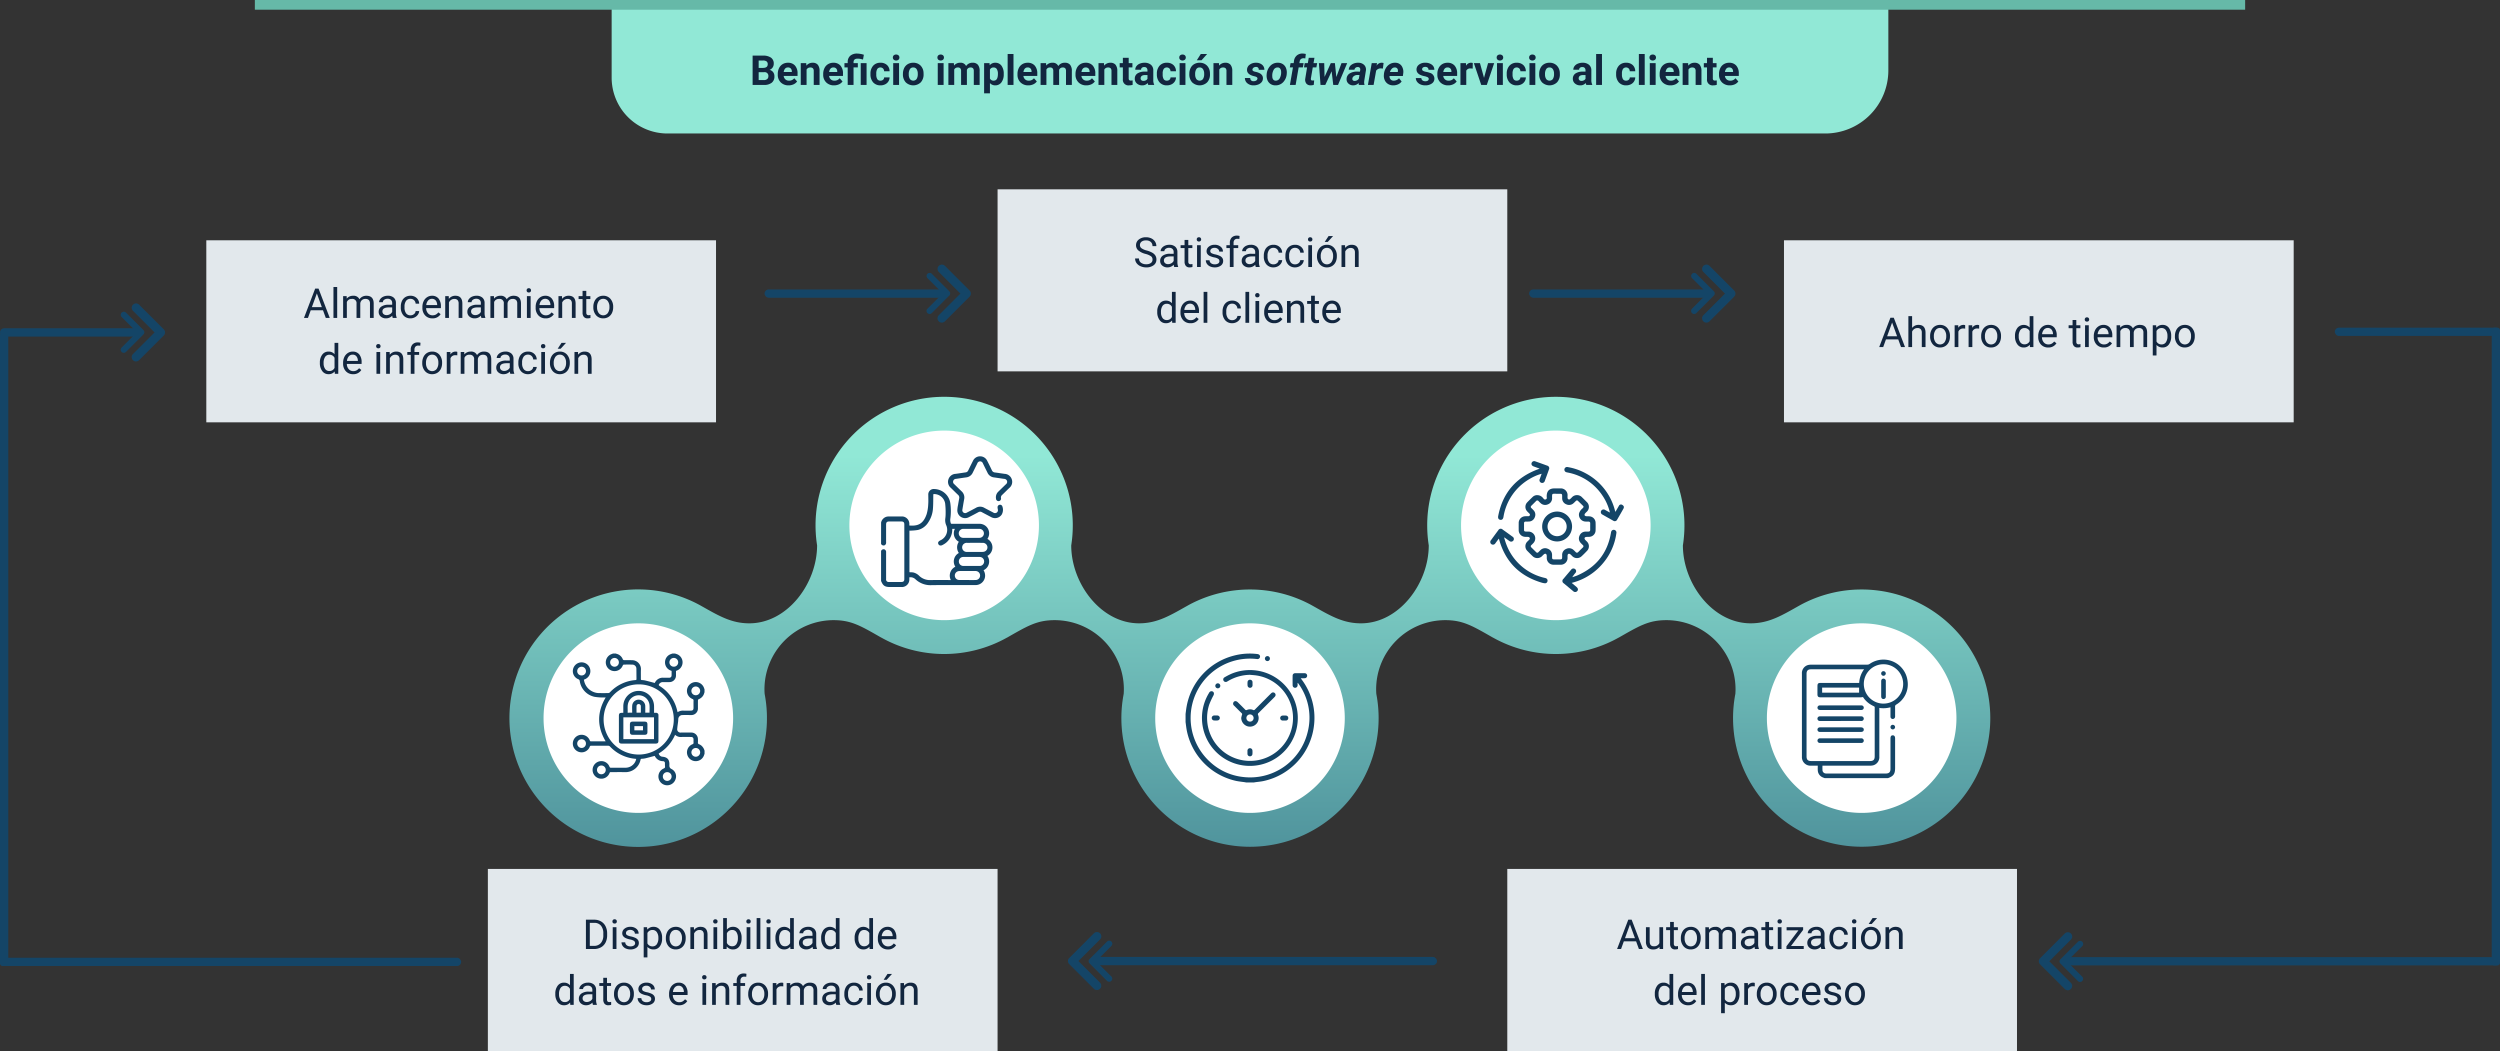 <svg xmlns="http://www.w3.org/2000/svg" xmlns:xlink="http://www.w3.org/1999/xlink" width="1030" height="433" viewBox="0 0 1030 433">
  <rect x="0" y="0" width="1030" height="433" fill="#333333" stroke="none"/>
  <defs>
    <clipPath id="clip-path">
      <rect id="Rectángulo_46628" data-name="Rectángulo 46628" width="18.266" height="23.916" fill="#144567"/>
    </clipPath>
    <clipPath id="clip-path-6">
      <rect id="Rectángulo_47787" data-name="Rectángulo 47787" width="610" height="185.395" fill="#91e8d6"/>
    </clipPath>
    <linearGradient id="linear-gradient" x1="0.5" y1="0.129" x2="0.5" y2="1.135" gradientUnits="objectBoundingBox">
      <stop offset="0" stop-color="#91e8d6"/>
      <stop offset="1" stop-color="#468794"/>
    </linearGradient>
    <clipPath id="clip-path-7">
      <rect id="Rectángulo_47788" data-name="Rectángulo 47788" width="43.609" height="48.833" fill="#144567"/>
    </clipPath>
    <clipPath id="clip-path-8">
      <rect id="Rectángulo_47789" data-name="Rectángulo 47789" width="54.031" height="53.853" transform="translate(0 0)" fill="#144567"/>
    </clipPath>
    <clipPath id="clip-path-9">
      <rect id="Rectángulo_47790" data-name="Rectángulo 47790" width="53.091" height="53.102" fill="#144567"/>
    </clipPath>
    <clipPath id="clip-path-10">
      <rect id="Rectángulo_47791" data-name="Rectángulo 47791" width="55.036" height="53.904" fill="#144567"/>
    </clipPath>
    <clipPath id="clip-path-11">
      <rect id="Rectángulo_47792" data-name="Rectángulo 47792" width="54.268" height="54.266" fill="#144567"/>
    </clipPath>
  </defs>
  <g id="Grupo_161747" data-name="Grupo 161747" transform="translate(-285 -5725)">
    <path id="Rectángulo_47374" data-name="Rectángulo 47374" d="M0,0H526a0,0,0,0,1,0,0V29a26,26,0,0,1-26,26H23A23,23,0,0,1,0,32V0A0,0,0,0,1,0,0Z" transform="translate(537 5725)" fill="#91e8d6"/>
    <path id="Trazado_606875" data-name="Trazado 606875" d="M1.079,18V5.914H5.313a5.559,5.559,0,0,1,3.337.843A2.881,2.881,0,0,1,9.787,9.226a2.731,2.731,0,0,1-.457,1.565,2.637,2.637,0,0,1-1.27.992,2.551,2.551,0,0,1,1.465.938,2.773,2.773,0,0,1,.535,1.727,3.19,3.19,0,0,1-1.112,2.64A5.007,5.007,0,0,1,5.777,18Zm2.49-5.263V16H5.7a2.059,2.059,0,0,0,1.374-.419,1.437,1.437,0,0,0,.494-1.158,1.518,1.518,0,0,0-1.718-1.685Zm0-1.76H5.412Q7.3,10.944,7.3,9.475a1.388,1.388,0,0,0-.477-1.183,2.51,2.51,0,0,0-1.507-.361H3.569ZM15.9,18.166a4.409,4.409,0,0,1-3.217-1.212,4.308,4.308,0,0,1-1.241-3.229v-.232a5.426,5.426,0,0,1,.523-2.42,3.838,3.838,0,0,1,1.482-1.644,4.159,4.159,0,0,1,2.187-.577,3.727,3.727,0,0,1,2.9,1.162,4.722,4.722,0,0,1,1.058,3.3v.979H13.879a2.229,2.229,0,0,0,.7,1.411,2.12,2.12,0,0,0,1.482.531,2.589,2.589,0,0,0,2.167-1l1.179,1.32a3.6,3.6,0,0,1-1.461,1.191A4.793,4.793,0,0,1,15.9,18.166Zm-.274-7.379a1.5,1.5,0,0,0-1.158.484,2.5,2.5,0,0,0-.569,1.384h3.337v-.192a1.786,1.786,0,0,0-.432-1.238A1.547,1.547,0,0,0,15.63,10.787Zm7.537-1.768.075,1.038a3.136,3.136,0,0,1,2.582-1.2,2.606,2.606,0,0,1,2.125.838,3.912,3.912,0,0,1,.714,2.507V18h-2.4V12.256a1.556,1.556,0,0,0-.332-1.108,1.486,1.486,0,0,0-1.1-.344,1.65,1.65,0,0,0-1.519.863V18h-2.4V9.019Zm11.447,9.147A4.409,4.409,0,0,1,31.4,16.954a4.308,4.308,0,0,1-1.241-3.229v-.232a5.426,5.426,0,0,1,.523-2.42,3.838,3.838,0,0,1,1.482-1.644,4.159,4.159,0,0,1,2.187-.577,3.727,3.727,0,0,1,2.9,1.162,4.722,4.722,0,0,1,1.058,3.3v.979H32.589a2.229,2.229,0,0,0,.7,1.411,2.12,2.12,0,0,0,1.482.531,2.589,2.589,0,0,0,2.167-1l1.179,1.32a3.6,3.6,0,0,1-1.461,1.191A4.793,4.793,0,0,1,34.614,18.166Zm-.274-7.379a1.5,1.5,0,0,0-1.158.484,2.5,2.5,0,0,0-.569,1.384h3.337v-.192a1.786,1.786,0,0,0-.432-1.238A1.547,1.547,0,0,0,34.34,10.787ZM40.25,18V10.778H38.914V9.019H40.25V8.6a3.368,3.368,0,0,1,1.042-2.611,4.191,4.191,0,0,1,2.893-.917,9.6,9.6,0,0,1,2.723.49l-.349,1.984A10.623,10.623,0,0,0,45.3,7.238a6.2,6.2,0,0,0-.963-.071q-1.677,0-1.677,1.486v.365h1.768v1.76H42.658V18Zm7.778,0H45.621V9.019h2.407Zm5.719-1.768a1.573,1.573,0,0,0,1.079-.365,1.28,1.28,0,0,0,.432-.971h2.25a3.077,3.077,0,0,1-.5,1.673,3.286,3.286,0,0,1-1.341,1.179,4.2,4.2,0,0,1-1.88.419,3.9,3.9,0,0,1-3.038-1.224,4.845,4.845,0,0,1-1.112-3.383V13.4a4.79,4.79,0,0,1,1.1-3.312,3.854,3.854,0,0,1,3.03-1.237,3.778,3.778,0,0,1,2.7.959,3.4,3.4,0,0,1,1.033,2.552h-2.25a1.648,1.648,0,0,0-.432-1.139,1.6,1.6,0,0,0-2.362.173,3.541,3.541,0,0,0-.427,1.983v.249a3.586,3.586,0,0,0,.423,2A1.463,1.463,0,0,0,53.748,16.232ZM61.409,18H59V9.019h2.407ZM58.861,6.694a1.181,1.181,0,0,1,.361-.888,1.556,1.556,0,0,1,1.963,0,1.175,1.175,0,0,1,.365.888,1.178,1.178,0,0,1-.369.9,1.539,1.539,0,0,1-1.951,0A1.178,1.178,0,0,1,58.861,6.694Zm4.15,6.732a5.327,5.327,0,0,1,.515-2.382,3.768,3.768,0,0,1,1.482-1.619,4.323,4.323,0,0,1,2.245-.573A4.09,4.09,0,0,1,70.22,9.965,4.464,4.464,0,0,1,71.5,12.986l.017.614a4.694,4.694,0,0,1-1.154,3.316,4.472,4.472,0,0,1-6.2,0,4.777,4.777,0,0,1-1.158-3.387Zm2.4.17a3.357,3.357,0,0,0,.481,1.958,1.73,1.73,0,0,0,2.739.008,3.674,3.674,0,0,0,.49-2.141,3.324,3.324,0,0,0-.49-1.945,1.592,1.592,0,0,0-1.378-.69,1.566,1.566,0,0,0-1.361.686A3.736,3.736,0,0,0,65.41,13.6ZM79.762,18H77.355V9.019h2.407ZM77.214,6.694a1.181,1.181,0,0,1,.361-.888,1.556,1.556,0,0,1,1.963,0,1.175,1.175,0,0,1,.365.888,1.178,1.178,0,0,1-.369.9,1.539,1.539,0,0,1-1.951,0A1.178,1.178,0,0,1,77.214,6.694Zm6.773,2.324.075,1a3.156,3.156,0,0,1,2.582-1.17,2.4,2.4,0,0,1,2.382,1.37,3.084,3.084,0,0,1,2.7-1.37A2.679,2.679,0,0,1,93.9,9.7a3.911,3.911,0,0,1,.714,2.561V18H92.205V12.272a1.71,1.71,0,0,0-.3-1.116,1.324,1.324,0,0,0-1.054-.353,1.5,1.5,0,0,0-1.494,1.029L89.366,18h-2.4V12.281a1.689,1.689,0,0,0-.307-1.129,1.337,1.337,0,0,0-1.046-.349,1.555,1.555,0,0,0-1.478.847V18h-2.4V9.019Zm20.553,4.574a5.387,5.387,0,0,1-.942,3.324,3.021,3.021,0,0,1-2.544,1.249,2.8,2.8,0,0,1-2.2-.946v4.233h-2.4V9.019H98.68l.083.88a2.819,2.819,0,0,1,2.274-1.046,3.041,3.041,0,0,1,2.582,1.229,5.532,5.532,0,0,1,.921,3.387Zm-2.4-.174a3.535,3.535,0,0,0-.444-1.934,1.446,1.446,0,0,0-1.291-.681,1.571,1.571,0,0,0-1.552.863v3.677a1.6,1.6,0,0,0,1.569.888Q102.141,16.232,102.141,13.418ZM108.558,18H106.15V5.25h2.407Zm6.109.166a4.409,4.409,0,0,1-3.217-1.212,4.308,4.308,0,0,1-1.241-3.229v-.232a5.426,5.426,0,0,1,.523-2.42,3.838,3.838,0,0,1,1.482-1.644,4.159,4.159,0,0,1,2.187-.577,3.727,3.727,0,0,1,2.9,1.162,4.722,4.722,0,0,1,1.058,3.3v.979h-5.719a2.229,2.229,0,0,0,.7,1.411,2.12,2.12,0,0,0,1.482.531,2.589,2.589,0,0,0,2.167-1l1.179,1.32a3.6,3.6,0,0,1-1.461,1.191A4.793,4.793,0,0,1,114.667,18.166Zm-.274-7.379a1.5,1.5,0,0,0-1.158.484,2.5,2.5,0,0,0-.569,1.384H116v-.192a1.786,1.786,0,0,0-.432-1.238A1.547,1.547,0,0,0,114.393,10.787Zm7.579-1.768.075,1a3.156,3.156,0,0,1,2.582-1.17,2.4,2.4,0,0,1,2.382,1.37,3.084,3.084,0,0,1,2.7-1.37,2.679,2.679,0,0,1,2.175.851,3.911,3.911,0,0,1,.714,2.561V18h-2.407V12.272a1.71,1.71,0,0,0-.3-1.116,1.324,1.324,0,0,0-1.054-.353,1.5,1.5,0,0,0-1.494,1.029L127.351,18h-2.4V12.281a1.689,1.689,0,0,0-.307-1.129A1.337,1.337,0,0,0,123.6,10.8a1.555,1.555,0,0,0-1.478.847V18h-2.4V9.019Zm16.6,9.147a4.409,4.409,0,0,1-3.217-1.212,4.308,4.308,0,0,1-1.241-3.229v-.232a5.426,5.426,0,0,1,.523-2.42,3.838,3.838,0,0,1,1.482-1.644,4.159,4.159,0,0,1,2.187-.577,3.727,3.727,0,0,1,2.9,1.162,4.722,4.722,0,0,1,1.058,3.3v.979h-5.719a2.228,2.228,0,0,0,.7,1.411,2.12,2.12,0,0,0,1.482.531,2.589,2.589,0,0,0,2.167-1l1.179,1.32a3.6,3.6,0,0,1-1.461,1.191A4.793,4.793,0,0,1,138.573,18.166Zm-.274-7.379a1.5,1.5,0,0,0-1.158.484,2.5,2.5,0,0,0-.569,1.384h3.337v-.192a1.786,1.786,0,0,0-.432-1.238A1.547,1.547,0,0,0,138.3,10.787Zm7.537-1.768.075,1.038a3.136,3.136,0,0,1,2.582-1.2,2.606,2.606,0,0,1,2.125.838,3.912,3.912,0,0,1,.714,2.507V18h-2.4V12.256a1.556,1.556,0,0,0-.332-1.108,1.486,1.486,0,0,0-1.1-.344,1.65,1.65,0,0,0-1.519.863V18h-2.4V9.019Zm10.185-2.208V9.019h1.536v1.76h-1.536v4.482a1.07,1.07,0,0,0,.191.714.959.959,0,0,0,.73.216,3.826,3.826,0,0,0,.706-.058V17.95a4.939,4.939,0,0,1-1.453.216,2.29,2.29,0,0,1-2.573-2.548V10.778h-1.312V9.019h1.312V6.811ZM164.1,18a2.664,2.664,0,0,1-.241-.805,2.9,2.9,0,0,1-2.266.971A3.189,3.189,0,0,1,159.4,17.4a2.456,2.456,0,0,1-.867-1.926,2.538,2.538,0,0,1,1.058-2.191,5.222,5.222,0,0,1,3.059-.772h1.1V12a1.48,1.48,0,0,0-.32-1,1.257,1.257,0,0,0-1.009-.374,1.429,1.429,0,0,0-.95.291.987.987,0,0,0-.344.8h-2.4a2.41,2.41,0,0,1,.481-1.444,3.182,3.182,0,0,1,1.361-1.042,4.961,4.961,0,0,1,1.976-.378,3.92,3.92,0,0,1,2.635.834,2.918,2.918,0,0,1,.975,2.345v3.893a4.294,4.294,0,0,0,.357,1.934V18Zm-1.984-1.668a2.066,2.066,0,0,0,.979-.237,1.554,1.554,0,0,0,.664-.635V13.916h-.9q-1.8,0-1.917,1.245l-.008.141a.96.96,0,0,0,.315.739A1.225,1.225,0,0,0,162.114,16.332Zm9.629-.1a1.573,1.573,0,0,0,1.079-.365,1.28,1.28,0,0,0,.432-.971h2.25a3.077,3.077,0,0,1-.5,1.673,3.286,3.286,0,0,1-1.341,1.179,4.2,4.2,0,0,1-1.88.419,3.9,3.9,0,0,1-3.038-1.224,4.845,4.845,0,0,1-1.112-3.383V13.4a4.79,4.79,0,0,1,1.1-3.312,3.854,3.854,0,0,1,3.03-1.237,3.778,3.778,0,0,1,2.7.959,3.4,3.4,0,0,1,1.033,2.552h-2.25a1.648,1.648,0,0,0-.432-1.139,1.6,1.6,0,0,0-2.362.173,3.541,3.541,0,0,0-.427,1.983v.249a3.586,3.586,0,0,0,.423,2A1.463,1.463,0,0,0,171.743,16.232ZM179.4,18H177V9.019H179.4ZM176.856,6.694a1.181,1.181,0,0,1,.361-.888,1.556,1.556,0,0,1,1.963,0,1.175,1.175,0,0,1,.365.888,1.178,1.178,0,0,1-.369.9,1.539,1.539,0,0,1-1.951,0A1.178,1.178,0,0,1,176.856,6.694Zm4.15,6.732a5.327,5.327,0,0,1,.515-2.382A3.767,3.767,0,0,1,183,9.425a4.323,4.323,0,0,1,2.245-.573,4.09,4.09,0,0,1,2.968,1.112,4.464,4.464,0,0,1,1.282,3.021l.017.614a4.694,4.694,0,0,1-1.154,3.316,4.472,4.472,0,0,1-6.2,0,4.777,4.777,0,0,1-1.158-3.387Zm2.4.17a3.357,3.357,0,0,0,.481,1.958,1.73,1.73,0,0,0,2.739.008,3.674,3.674,0,0,0,.49-2.141,3.324,3.324,0,0,0-.49-1.945,1.592,1.592,0,0,0-1.378-.69,1.566,1.566,0,0,0-1.361.686A3.735,3.735,0,0,0,183.406,13.6Zm2.316-8.347h2.615l-2.3,2.573h-1.951ZM193.2,9.019l.075,1.038a3.136,3.136,0,0,1,2.582-1.2,2.606,2.606,0,0,1,2.125.838A3.912,3.912,0,0,1,198.7,12.2V18h-2.4V12.256a1.556,1.556,0,0,0-.332-1.108,1.486,1.486,0,0,0-1.1-.344,1.65,1.65,0,0,0-1.519.863V18h-2.4V9.019Zm15.854,6.45q.133-.664-.921-.963l-.755-.191q-2.681-.739-2.606-2.606A2.579,2.579,0,0,1,205.9,9.637a4.188,4.188,0,0,1,2.611-.784,3.757,3.757,0,0,1,2.457.805,2.653,2.653,0,0,1,.955,2.1l-2.324-.008a1.024,1.024,0,0,0-1.146-1.17,1.648,1.648,0,0,0-.95.274,1.128,1.128,0,0,0-.494.739q-.125.664,1,.938l.332.075a6.678,6.678,0,0,1,1.751.627,2.643,2.643,0,0,1,.934.876,2.167,2.167,0,0,1,.3,1.253,2.392,2.392,0,0,1-.552,1.494,3.379,3.379,0,0,1-1.444.988,5.032,5.032,0,0,1-1.93.324,3.791,3.791,0,0,1-2.49-.859,2.77,2.77,0,0,1-1.013-2.179l2.208.017a1.214,1.214,0,0,0,1.378,1.3,1.96,1.96,0,0,0,1.067-.266A1.049,1.049,0,0,0,209.055,15.468Zm8.492-6.616a3.6,3.6,0,0,1,2.046.61,3.436,3.436,0,0,1,1.262,1.635,5.059,5.059,0,0,1,.286,2.312,5.465,5.465,0,0,1-1.49,3.466,4.207,4.207,0,0,1-3.208,1.291,3.592,3.592,0,0,1-2.025-.6,3.423,3.423,0,0,1-1.262-1.623,4.948,4.948,0,0,1-.291-2.291,5.626,5.626,0,0,1,1.511-3.536A4.12,4.12,0,0,1,217.547,8.853ZM215.181,14.5a2.072,2.072,0,0,0,.374,1.256,1.241,1.241,0,0,0,1,.477,1.819,1.819,0,0,0,1.693-.99,4.937,4.937,0,0,0,.573-2.69,2.254,2.254,0,0,0-.386-1.272,1.221,1.221,0,0,0-1.009-.493,1.822,1.822,0,0,0-1.673.982A4.886,4.886,0,0,0,215.181,14.5Zm7.263,3.5,1.253-7.23H222.4l.307-1.751L224,9.01l.116-.9a3.54,3.54,0,0,1,1.17-2.254,3.542,3.542,0,0,1,2.432-.8,7.788,7.788,0,0,1,1.27.174l-.208,1.86a2.9,2.9,0,0,0-.689-.1,1.716,1.716,0,0,0-1.067.317,1.44,1.44,0,0,0-.552.975l-.125.733h1.735l-.307,1.751h-1.727L224.8,18Zm10.11-11.189-.39,2.208h1.494l-.307,1.76h-1.494l-.764,4.5a1.144,1.144,0,0,0,.066.647q.116.224.564.241.133.008.714-.042l-.166,1.834a3.937,3.937,0,0,1-1.345.191,2.11,2.11,0,0,1-1.718-.722,2.609,2.609,0,0,1-.465-1.909l.772-4.74h-1.27l.307-1.76h1.27l.382-2.208Zm9.015,7.919L243.7,9.019h2.333L242.258,18H240.3l-.664-5.62L237.012,18h-1.959l-.664-8.981h2.191l.141,5.653,2.565-5.653h1.693ZM250.858,18a2.423,2.423,0,0,1-.091-.813,3.042,3.042,0,0,1-2.291.979,2.756,2.756,0,0,1-1.955-.768,2.323,2.323,0,0,1-.726-1.855,2.685,2.685,0,0,1,1.233-2.254,5.6,5.6,0,0,1,3.15-.784l1.1.017.116-.54a1.874,1.874,0,0,0,.025-.523.9.9,0,0,0-.295-.61,1.015,1.015,0,0,0-.668-.228,1.43,1.43,0,0,0-.93.27,1.308,1.308,0,0,0-.49.826l-2.349.008a2.611,2.611,0,0,1,1.183-2.088,4.581,4.581,0,0,1,2.777-.784,3.312,3.312,0,0,1,2.391.909,2.659,2.659,0,0,1,.722,2.254l-.689,4.3-.042.531a2.563,2.563,0,0,0,.141,1l-.008.158Zm-1.8-1.652a2.144,2.144,0,0,0,1.768-.88l.291-1.552-.813-.008a2.273,2.273,0,0,0-1.868.789,1.373,1.373,0,0,0-.257.672.8.8,0,0,0,.187.71A.946.946,0,0,0,249.057,16.348Zm11.679-5.08a4.833,4.833,0,0,0-.789-.083,2.269,2.269,0,0,0-1.984.938L256.926,18h-2.341l1.561-8.981,2.2-.008-.216,1.1a2.47,2.47,0,0,1,2.092-1.27,3.415,3.415,0,0,1,.813.116Zm4.217,6.9a3.907,3.907,0,0,1-2.088-.577,3.5,3.5,0,0,1-1.357-1.561,4.349,4.349,0,0,1-.349-2.187l.025-.332a5.806,5.806,0,0,1,.764-2.407,4.613,4.613,0,0,1,1.644-1.689,4.066,4.066,0,0,1,2.225-.56,3.107,3.107,0,0,1,2.627,1.276,4.374,4.374,0,0,1,.677,3.147l-.133,1.023h-5.5a1.927,1.927,0,0,0,.423,1.395,1.616,1.616,0,0,0,1.245.54,2.872,2.872,0,0,0,2.241-1l1.071,1.328A3.331,3.331,0,0,1,267,17.755,4.777,4.777,0,0,1,264.953,18.166Zm.747-7.379a1.663,1.663,0,0,0-1.15.407,3.573,3.573,0,0,0-.9,1.469h3.221l.05-.216a2.2,2.2,0,0,0,.008-.631,1.2,1.2,0,0,0-.407-.751A1.275,1.275,0,0,0,265.7,10.787Zm13.937,4.731a.773.773,0,0,0-.436-.693,4.95,4.95,0,0,0-1.4-.452q-3.2-.672-3.2-2.723a2.468,2.468,0,0,1,.992-2,4,4,0,0,1,2.594-.8,4.307,4.307,0,0,1,2.735.805,2.537,2.537,0,0,1,1.025,2.092h-2.4a1.161,1.161,0,0,0-.332-.851,1.405,1.405,0,0,0-1.038-.336,1.436,1.436,0,0,0-.938.274.865.865,0,0,0-.332.7.739.739,0,0,0,.378.643,3.885,3.885,0,0,0,1.274.423,10.407,10.407,0,0,1,1.511.4,2.482,2.482,0,0,1,1.9,2.416,2.343,2.343,0,0,1-1.054,1.988,4.548,4.548,0,0,1-2.723.76,4.75,4.75,0,0,1-2-.4,3.363,3.363,0,0,1-1.374-1.1,2.565,2.565,0,0,1-.5-1.515h2.274a1.252,1.252,0,0,0,.473.979,1.877,1.877,0,0,0,1.179.34,1.737,1.737,0,0,0,1.042-.261A.814.814,0,0,0,279.637,15.518Zm8.01,2.648a4.409,4.409,0,0,1-3.217-1.212,4.308,4.308,0,0,1-1.241-3.229v-.232a5.426,5.426,0,0,1,.523-2.42,3.838,3.838,0,0,1,1.482-1.644,4.159,4.159,0,0,1,2.187-.577,3.727,3.727,0,0,1,2.9,1.162,4.722,4.722,0,0,1,1.058,3.3v.979h-5.719a2.229,2.229,0,0,0,.7,1.411,2.12,2.12,0,0,0,1.482.531,2.589,2.589,0,0,0,2.167-1l1.179,1.32a3.6,3.6,0,0,1-1.461,1.191A4.793,4.793,0,0,1,287.647,18.166Zm-.274-7.379a1.5,1.5,0,0,0-1.158.484,2.5,2.5,0,0,0-.569,1.384h3.337v-.192a1.786,1.786,0,0,0-.432-1.238A1.547,1.547,0,0,0,287.373,10.787Zm10.376.481a6.517,6.517,0,0,0-.863-.066,1.757,1.757,0,0,0-1.785.921V18h-2.4V9.019h2.266l.066,1.071a2.223,2.223,0,0,1,2-1.237,2.514,2.514,0,0,1,.747.108Zm4.665,3.8,1.668-6.051h2.507L303.56,18h-2.291l-3.03-8.981h2.507ZM310.175,18h-2.407V9.019h2.407ZM307.627,6.694a1.181,1.181,0,0,1,.361-.888,1.556,1.556,0,0,1,1.963,0,1.174,1.174,0,0,1,.365.888,1.178,1.178,0,0,1-.369.9,1.539,1.539,0,0,1-1.951,0A1.178,1.178,0,0,1,307.627,6.694Zm8.259,9.538a1.573,1.573,0,0,0,1.079-.365,1.28,1.28,0,0,0,.432-.971h2.25a3.077,3.077,0,0,1-.5,1.673,3.286,3.286,0,0,1-1.341,1.179,4.2,4.2,0,0,1-1.88.419,3.9,3.9,0,0,1-3.038-1.224,4.845,4.845,0,0,1-1.112-3.383V13.4a4.79,4.79,0,0,1,1.1-3.312,3.854,3.854,0,0,1,3.03-1.237,3.778,3.778,0,0,1,2.7.959,3.4,3.4,0,0,1,1.033,2.552H317.4a1.648,1.648,0,0,0-.432-1.139,1.6,1.6,0,0,0-2.362.173,3.541,3.541,0,0,0-.427,1.983v.249a3.586,3.586,0,0,0,.423,2A1.463,1.463,0,0,0,315.886,16.232ZM323.548,18h-2.407V9.019h2.407ZM321,6.694a1.181,1.181,0,0,1,.361-.888,1.556,1.556,0,0,1,1.963,0,1.174,1.174,0,0,1,.365.888,1.178,1.178,0,0,1-.369.9,1.539,1.539,0,0,1-1.951,0A1.178,1.178,0,0,1,321,6.694Zm4.15,6.732a5.326,5.326,0,0,1,.515-2.382,3.768,3.768,0,0,1,1.482-1.619,4.323,4.323,0,0,1,2.245-.573,4.09,4.09,0,0,1,2.968,1.112,4.464,4.464,0,0,1,1.282,3.021l.017.614a4.694,4.694,0,0,1-1.154,3.316,4.472,4.472,0,0,1-6.2,0,4.777,4.777,0,0,1-1.158-3.387Zm2.4.17a3.357,3.357,0,0,0,.481,1.958,1.73,1.73,0,0,0,2.739.008,3.673,3.673,0,0,0,.49-2.141,3.324,3.324,0,0,0-.49-1.945,1.592,1.592,0,0,0-1.378-.69,1.566,1.566,0,0,0-1.361.686A3.736,3.736,0,0,0,327.549,13.6ZM344.574,18a2.664,2.664,0,0,1-.241-.805,2.9,2.9,0,0,1-2.266.971,3.189,3.189,0,0,1-2.187-.764,2.456,2.456,0,0,1-.867-1.926,2.538,2.538,0,0,1,1.058-2.191,5.222,5.222,0,0,1,3.059-.772h1.1V12a1.48,1.48,0,0,0-.32-1,1.257,1.257,0,0,0-1.009-.374,1.429,1.429,0,0,0-.95.291.987.987,0,0,0-.344.8h-2.4a2.41,2.41,0,0,1,.481-1.444,3.182,3.182,0,0,1,1.361-1.042,4.961,4.961,0,0,1,1.976-.378,3.92,3.92,0,0,1,2.635.834,2.918,2.918,0,0,1,.975,2.345v3.893A4.294,4.294,0,0,0,347,17.859V18Zm-1.984-1.668a2.066,2.066,0,0,0,.979-.237,1.554,1.554,0,0,0,.664-.635V13.916h-.9q-1.8,0-1.917,1.245l-.008.141a.96.96,0,0,0,.315.739A1.225,1.225,0,0,0,342.59,16.332ZM351.015,18h-2.407V5.25h2.407Zm9.944-1.768a1.573,1.573,0,0,0,1.079-.365,1.28,1.28,0,0,0,.432-.971h2.25a3.077,3.077,0,0,1-.5,1.673,3.286,3.286,0,0,1-1.341,1.179,4.2,4.2,0,0,1-1.88.419,3.9,3.9,0,0,1-3.038-1.224,4.845,4.845,0,0,1-1.112-3.383V13.4a4.79,4.79,0,0,1,1.1-3.312,3.854,3.854,0,0,1,3.03-1.237,3.778,3.778,0,0,1,2.7.959,3.4,3.4,0,0,1,1.033,2.552h-2.25a1.648,1.648,0,0,0-.432-1.139,1.6,1.6,0,0,0-2.362.173,3.541,3.541,0,0,0-.427,1.983v.249a3.586,3.586,0,0,0,.423,2A1.463,1.463,0,0,0,360.959,16.232ZM368.621,18h-2.407V5.25h2.407Zm4.507,0h-2.407V9.019h2.407ZM370.58,6.694a1.181,1.181,0,0,1,.361-.888,1.556,1.556,0,0,1,1.963,0,1.174,1.174,0,0,1,.365.888,1.178,1.178,0,0,1-.369.9,1.539,1.539,0,0,1-1.951,0A1.178,1.178,0,0,1,370.58,6.694Zm8.658,11.472a4.409,4.409,0,0,1-3.217-1.212,4.308,4.308,0,0,1-1.241-3.229v-.232a5.426,5.426,0,0,1,.523-2.42,3.838,3.838,0,0,1,1.482-1.644,4.159,4.159,0,0,1,2.187-.577,3.727,3.727,0,0,1,2.9,1.162,4.722,4.722,0,0,1,1.058,3.3v.979h-5.719a2.229,2.229,0,0,0,.7,1.411,2.12,2.12,0,0,0,1.482.531,2.589,2.589,0,0,0,2.167-1l1.179,1.32a3.6,3.6,0,0,1-1.461,1.191A4.793,4.793,0,0,1,379.238,18.166Zm-.274-7.379a1.5,1.5,0,0,0-1.158.484,2.5,2.5,0,0,0-.569,1.384h3.337v-.192a1.786,1.786,0,0,0-.432-1.238A1.547,1.547,0,0,0,378.964,10.787ZM386.5,9.019l.075,1.038a3.136,3.136,0,0,1,2.582-1.2,2.606,2.606,0,0,1,2.125.838A3.912,3.912,0,0,1,392,12.2V18h-2.4V12.256a1.556,1.556,0,0,0-.332-1.108,1.486,1.486,0,0,0-1.1-.344,1.65,1.65,0,0,0-1.519.863V18h-2.4V9.019Zm10.185-2.208V9.019h1.536v1.76h-1.536v4.482a1.07,1.07,0,0,0,.191.714.959.959,0,0,0,.73.216,3.826,3.826,0,0,0,.706-.058V17.95a4.938,4.938,0,0,1-1.453.216,2.29,2.29,0,0,1-2.573-2.548V10.778h-1.312V9.019h1.312V6.811Zm7.006,11.355a4.409,4.409,0,0,1-3.217-1.212,4.308,4.308,0,0,1-1.241-3.229v-.232a5.426,5.426,0,0,1,.523-2.42,3.838,3.838,0,0,1,1.482-1.644,4.159,4.159,0,0,1,2.187-.577,3.727,3.727,0,0,1,2.9,1.162,4.722,4.722,0,0,1,1.058,3.3v.979h-5.719a2.229,2.229,0,0,0,.7,1.411,2.12,2.12,0,0,0,1.482.531,2.589,2.589,0,0,0,2.167-1l1.179,1.32a3.6,3.6,0,0,1-1.461,1.191A4.793,4.793,0,0,1,403.692,18.166Zm-.274-7.379a1.5,1.5,0,0,0-1.158.484,2.5,2.5,0,0,0-.569,1.384h3.337v-.192a1.786,1.786,0,0,0-.432-1.238A1.547,1.547,0,0,0,403.418,10.787Z" transform="translate(594 5742)" fill="#12263f"/>
    <rect id="Rectángulo_47375" data-name="Rectángulo 47375" width="820" height="4" transform="translate(390 5725)" fill="#66b9a8"/>
    <rect id="Rectángulo_47778" data-name="Rectángulo 47778" width="210" height="75" transform="translate(370 5824)" fill="#e2e8ec"/>
    <rect id="Rectángulo_47779" data-name="Rectángulo 47779" width="210" height="75" transform="translate(696 5803)" fill="#e2e8ec"/>
    <rect id="Rectángulo_47780" data-name="Rectángulo 47780" width="210" height="75" transform="translate(1020 5824)" fill="#e2e8ec"/>
    <rect id="Rectángulo_47781" data-name="Rectángulo 47781" width="210" height="75" transform="translate(906 6083)" fill="#e2e8ec"/>
    <rect id="Rectángulo_47782" data-name="Rectángulo 47782" width="210" height="75" transform="translate(486 6083)" fill="#e2e8ec"/>
    <path id="Trazado_606877" data-name="Trazado 606877" d="M8.077,12.837H3.013L1.876,16H.232L4.848,3.914H6.242L10.866,16H9.23Zm-4.582-1.3H7.6L5.545,5.881ZM13.92,16H12.385V3.25H13.92Zm3.9-8.981.042,1a3.317,3.317,0,0,1,2.665-1.162A2.568,2.568,0,0,1,23.093,8.3a3.4,3.4,0,0,1,1.166-1.046,3.445,3.445,0,0,1,1.7-.4q2.955,0,3,3.129V16H27.426V10.073a2.062,2.062,0,0,0-.44-1.44,1.937,1.937,0,0,0-1.478-.477,2.036,2.036,0,0,0-1.419.51,2.071,2.071,0,0,0-.656,1.374V16H21.889V10.115a1.713,1.713,0,0,0-1.917-1.959A2.055,2.055,0,0,0,17.9,9.442V16H16.369V7.019Zm19,8.981a3.226,3.226,0,0,1-.216-.946,3.426,3.426,0,0,1-2.557,1.112,3.17,3.17,0,0,1-2.179-.751,2.43,2.43,0,0,1-.851-1.905,2.539,2.539,0,0,1,1.067-2.179,5.029,5.029,0,0,1,3-.776h1.494V9.849A1.725,1.725,0,0,0,36.1,8.567a1.935,1.935,0,0,0-1.419-.477A2.239,2.239,0,0,0,33.3,8.5a1.223,1.223,0,0,0-.556,1H31.2a2.119,2.119,0,0,1,.477-1.3,3.258,3.258,0,0,1,1.295-.992,4.356,4.356,0,0,1,1.8-.365,3.551,3.551,0,0,1,2.432.776,2.8,2.8,0,0,1,.913,2.137V13.9a5.054,5.054,0,0,0,.315,1.967V16Zm-2.548-1.17a2.7,2.7,0,0,0,1.37-.374,2.259,2.259,0,0,0,.938-.971V11.642h-1.2q-2.822,0-2.822,1.652a1.4,1.4,0,0,0,.481,1.129A1.85,1.85,0,0,0,34.274,14.83Zm9.853.083a2.212,2.212,0,0,0,1.436-.5,1.752,1.752,0,0,0,.681-1.245H47.7a2.785,2.785,0,0,1-.531,1.469,3.5,3.5,0,0,1-1.307,1.112,3.772,3.772,0,0,1-1.731.415,3.7,3.7,0,0,1-2.918-1.224,4.877,4.877,0,0,1-1.083-3.349v-.257A5.407,5.407,0,0,1,40.607,9,3.667,3.667,0,0,1,41.99,7.417a3.926,3.926,0,0,1,2.129-.564,3.6,3.6,0,0,1,2.511.9A3.234,3.234,0,0,1,47.7,10.106H46.244a2.116,2.116,0,0,0-.66-1.432,2.053,2.053,0,0,0-1.465-.56,2.149,2.149,0,0,0-1.814.843,3.957,3.957,0,0,0-.643,2.436v.291a3.878,3.878,0,0,0,.639,2.391A2.16,2.16,0,0,0,44.127,14.913Zm9.023,1.253a3.924,3.924,0,0,1-2.972-1.2,4.452,4.452,0,0,1-1.146-3.208v-.282a5.39,5.39,0,0,1,.51-2.386,3.982,3.982,0,0,1,1.428-1.644,3.59,3.59,0,0,1,1.988-.594,3.364,3.364,0,0,1,2.723,1.154,5,5,0,0,1,.971,3.3v.639H50.568a3.193,3.193,0,0,0,.776,2.146,2.44,2.44,0,0,0,1.888.818,2.675,2.675,0,0,0,1.378-.332,3.462,3.462,0,0,0,.988-.88l.938.73A3.772,3.772,0,0,1,53.15,16.166Zm-.191-8.052a2.048,2.048,0,0,0-1.561.677,3.288,3.288,0,0,0-.78,1.9h4.5v-.116a2.925,2.925,0,0,0-.631-1.814A1.928,1.928,0,0,0,52.959,8.114Zm6.923-1.1.05,1.129a3.273,3.273,0,0,1,2.689-1.295q2.847,0,2.872,3.212V16H63.958V10.057a2.068,2.068,0,0,0-.444-1.436,1.78,1.78,0,0,0-1.357-.465,2.216,2.216,0,0,0-1.312.4,2.706,2.706,0,0,0-.88,1.046V16H58.429V7.019ZM73.354,16a3.226,3.226,0,0,1-.216-.946,3.426,3.426,0,0,1-2.557,1.112,3.17,3.17,0,0,1-2.179-.751,2.43,2.43,0,0,1-.851-1.905,2.539,2.539,0,0,1,1.067-2.179,5.029,5.029,0,0,1,3-.776h1.494V9.849a1.725,1.725,0,0,0-.481-1.282,1.935,1.935,0,0,0-1.419-.477,2.239,2.239,0,0,0-1.378.415,1.223,1.223,0,0,0-.556,1H67.734a2.119,2.119,0,0,1,.477-1.3,3.258,3.258,0,0,1,1.295-.992,4.356,4.356,0,0,1,1.8-.365,3.551,3.551,0,0,1,2.432.776,2.8,2.8,0,0,1,.913,2.137V13.9a5.054,5.054,0,0,0,.315,1.967V16Zm-2.548-1.17a2.7,2.7,0,0,0,1.37-.374,2.259,2.259,0,0,0,.938-.971V11.642h-1.2q-2.822,0-2.822,1.652a1.4,1.4,0,0,0,.481,1.129A1.85,1.85,0,0,0,70.806,14.83ZM78.5,7.019l.042,1a3.317,3.317,0,0,1,2.665-1.162A2.568,2.568,0,0,1,83.771,8.3a3.4,3.4,0,0,1,1.166-1.046,3.445,3.445,0,0,1,1.7-.4q2.955,0,3,3.129V16H88.1V10.073a2.062,2.062,0,0,0-.44-1.44,1.937,1.937,0,0,0-1.478-.477,2.036,2.036,0,0,0-1.419.51,2.071,2.071,0,0,0-.656,1.374V16H82.568V10.115A1.713,1.713,0,0,0,80.65,8.156a2.055,2.055,0,0,0-2.067,1.287V16H77.048V7.019ZM93.625,16H92.089V7.019h1.536ZM91.964,4.636a.917.917,0,0,1,.228-.631.857.857,0,0,1,.677-.257.87.87,0,0,1,.681.257.907.907,0,0,1,.232.631.877.877,0,0,1-.232.623.886.886,0,0,1-.681.249.872.872,0,0,1-.677-.249A.886.886,0,0,1,91.964,4.636Zm7.844,11.53a3.924,3.924,0,0,1-2.972-1.2,4.452,4.452,0,0,1-1.146-3.208v-.282A5.39,5.39,0,0,1,96.2,9.09,3.982,3.982,0,0,1,97.63,7.446a3.59,3.59,0,0,1,1.988-.594,3.364,3.364,0,0,1,2.723,1.154,5,5,0,0,1,.971,3.3v.639H97.227A3.193,3.193,0,0,0,98,14.095a2.44,2.44,0,0,0,1.888.818,2.675,2.675,0,0,0,1.378-.332,3.462,3.462,0,0,0,.988-.88l.938.73A3.772,3.772,0,0,1,99.809,16.166Zm-.191-8.052a2.048,2.048,0,0,0-1.561.677,3.288,3.288,0,0,0-.78,1.9h4.5v-.116a2.925,2.925,0,0,0-.631-1.814A1.928,1.928,0,0,0,99.618,8.114Zm6.923-1.1.05,1.129a3.273,3.273,0,0,1,2.689-1.295q2.847,0,2.872,3.212V16h-1.536V10.057a2.068,2.068,0,0,0-.444-1.436,1.78,1.78,0,0,0-1.357-.465,2.216,2.216,0,0,0-1.312.4,2.706,2.706,0,0,0-.88,1.046V16h-1.536V7.019Zm10.011-2.175V7.019h1.677V8.206h-1.677v5.577a1.247,1.247,0,0,0,.224.81.943.943,0,0,0,.764.27,3.718,3.718,0,0,0,.73-.1V16a4.478,4.478,0,0,1-1.179.165,1.912,1.912,0,0,1-1.552-.623,2.675,2.675,0,0,1-.523-1.768V8.206H113.38V7.019h1.635V4.844Zm2.9,6.583a5.3,5.3,0,0,1,.519-2.374,3.87,3.87,0,0,1,1.444-1.627,3.932,3.932,0,0,1,2.113-.573,3.788,3.788,0,0,1,2.968,1.27,4.886,4.886,0,0,1,1.133,3.378v.108a5.351,5.351,0,0,1-.5,2.353,3.813,3.813,0,0,1-1.436,1.623,3.977,3.977,0,0,1-2.146.581,3.778,3.778,0,0,1-2.959-1.27,4.861,4.861,0,0,1-1.133-3.362Zm1.544.183a3.842,3.842,0,0,0,.693,2.4A2.349,2.349,0,0,0,125.4,14a4.2,4.2,0,0,0,.689-2.569,3.836,3.836,0,0,0-.7-2.395,2.23,2.23,0,0,0-1.864-.917,2.205,2.205,0,0,0-1.834.9A4.17,4.17,0,0,0,120.992,11.609Z" transform="translate(410 5840)" fill="#12263f"/>
    <path id="Trazado_606876" data-name="Trazado 606876" d="M.789,11.435A5.261,5.261,0,0,1,1.768,8.11,3.1,3.1,0,0,1,4.333,6.853a3.115,3.115,0,0,1,2.5,1.079V3.25H8.367V16H6.956l-.075-.963a3.127,3.127,0,0,1-2.565,1.129,3.068,3.068,0,0,1-2.544-1.278,5.321,5.321,0,0,1-.984-3.337Zm1.536.174A3.984,3.984,0,0,0,2.955,14a2.039,2.039,0,0,0,1.743.863,2.24,2.24,0,0,0,2.133-1.312V9.426a2.257,2.257,0,0,0-2.117-1.27,2.049,2.049,0,0,0-1.76.872A4.386,4.386,0,0,0,2.324,11.609Zm12.152,4.557a3.924,3.924,0,0,1-2.972-1.2,4.452,4.452,0,0,1-1.146-3.208v-.282a5.39,5.39,0,0,1,.51-2.386A3.982,3.982,0,0,1,12.3,7.446a3.59,3.59,0,0,1,1.988-.594,3.364,3.364,0,0,1,2.723,1.154,5,5,0,0,1,.971,3.3v.639H11.9a3.193,3.193,0,0,0,.776,2.146,2.44,2.44,0,0,0,1.888.818,2.675,2.675,0,0,0,1.378-.332,3.462,3.462,0,0,0,.988-.88l.938.73A3.772,3.772,0,0,1,14.477,16.166Zm-.191-8.052a2.048,2.048,0,0,0-1.561.677,3.288,3.288,0,0,0-.78,1.9h4.5v-.116a2.925,2.925,0,0,0-.631-1.814A1.928,1.928,0,0,0,14.286,8.114ZM25.633,16H24.1V7.019h1.536ZM23.973,4.636a.917.917,0,0,1,.228-.631.857.857,0,0,1,.677-.257.87.87,0,0,1,.681.257.907.907,0,0,1,.232.631.877.877,0,0,1-.232.623.886.886,0,0,1-.681.249.872.872,0,0,1-.677-.249A.886.886,0,0,1,23.973,4.636Zm5.57,2.382.05,1.129a3.273,3.273,0,0,1,2.689-1.295q2.847,0,2.872,3.212V16H33.618V10.057a2.068,2.068,0,0,0-.444-1.436,1.78,1.78,0,0,0-1.357-.465,2.216,2.216,0,0,0-1.312.4,2.706,2.706,0,0,0-.88,1.046V16H28.09V7.019ZM38.225,16V8.206H36.806V7.019h1.419V6.1A3.058,3.058,0,0,1,39,3.864a2.916,2.916,0,0,1,2.183-.789,4.055,4.055,0,0,1,1.054.14l-.083,1.238a4.41,4.41,0,0,0-.83-.075,1.5,1.5,0,0,0-1.154.437,1.773,1.773,0,0,0-.407,1.253v.949h1.917V8.206H39.761V16Zm4.74-4.574a5.3,5.3,0,0,1,.519-2.374,3.87,3.87,0,0,1,1.444-1.627,3.932,3.932,0,0,1,2.113-.573,3.788,3.788,0,0,1,2.968,1.27A4.886,4.886,0,0,1,51.141,11.5v.108a5.351,5.351,0,0,1-.5,2.353A3.813,3.813,0,0,1,49.2,15.585a3.977,3.977,0,0,1-2.146.581A3.778,3.778,0,0,1,44.1,14.9a4.861,4.861,0,0,1-1.133-3.362Zm1.544.183a3.842,3.842,0,0,0,.693,2.4A2.349,2.349,0,0,0,48.917,14a4.2,4.2,0,0,0,.689-2.569,3.836,3.836,0,0,0-.7-2.395,2.23,2.23,0,0,0-1.864-.917,2.205,2.205,0,0,0-1.834.9A4.17,4.17,0,0,0,44.509,11.609ZM57.408,8.4a4.6,4.6,0,0,0-.755-.058A2.024,2.024,0,0,0,54.6,9.625V16H53.067V7.019h1.494l.025,1.038a2.391,2.391,0,0,1,2.142-1.2,1.569,1.569,0,0,1,.681.116Zm2.855-1.378.042,1A3.317,3.317,0,0,1,62.97,6.853,2.568,2.568,0,0,1,65.535,8.3,3.4,3.4,0,0,1,66.7,7.251a3.445,3.445,0,0,1,1.7-.4q2.955,0,3,3.129V16H69.868V10.073a2.062,2.062,0,0,0-.44-1.44,1.937,1.937,0,0,0-1.478-.477,2.036,2.036,0,0,0-1.419.51,2.071,2.071,0,0,0-.656,1.374V16H64.331V10.115a1.713,1.713,0,0,0-1.917-1.959,2.055,2.055,0,0,0-2.067,1.287V16H58.811V7.019Zm19,8.981a3.226,3.226,0,0,1-.216-.946,3.426,3.426,0,0,1-2.557,1.112,3.17,3.17,0,0,1-2.179-.751,2.43,2.43,0,0,1-.851-1.905,2.539,2.539,0,0,1,1.067-2.179,5.029,5.029,0,0,1,3-.776h1.494V9.849a1.725,1.725,0,0,0-.481-1.282,1.935,1.935,0,0,0-1.419-.477,2.239,2.239,0,0,0-1.378.415,1.223,1.223,0,0,0-.556,1H73.645a2.119,2.119,0,0,1,.477-1.3,3.258,3.258,0,0,1,1.295-.992,4.356,4.356,0,0,1,1.8-.365,3.551,3.551,0,0,1,2.432.776,2.8,2.8,0,0,1,.913,2.137V13.9a5.054,5.054,0,0,0,.315,1.967V16Zm-2.548-1.17a2.7,2.7,0,0,0,1.37-.374,2.259,2.259,0,0,0,.938-.971V11.642h-1.2Q75,11.642,75,13.294a1.4,1.4,0,0,0,.481,1.129A1.85,1.85,0,0,0,76.716,14.83Zm9.853.083a2.212,2.212,0,0,0,1.436-.5,1.752,1.752,0,0,0,.681-1.245h1.453a2.785,2.785,0,0,1-.531,1.469A3.5,3.5,0,0,1,88.3,15.751a3.772,3.772,0,0,1-1.731.415,3.7,3.7,0,0,1-2.918-1.224,4.877,4.877,0,0,1-1.083-3.349v-.257A5.407,5.407,0,0,1,83.049,9a3.667,3.667,0,0,1,1.382-1.585,3.926,3.926,0,0,1,2.129-.564,3.6,3.6,0,0,1,2.511.9,3.234,3.234,0,0,1,1.067,2.349H88.686a2.116,2.116,0,0,0-.66-1.432,2.053,2.053,0,0,0-1.465-.56,2.149,2.149,0,0,0-1.814.843,3.957,3.957,0,0,0-.643,2.436v.291a3.878,3.878,0,0,0,.639,2.391A2.16,2.16,0,0,0,86.569,14.913ZM93.533,16H92V7.019h1.536ZM91.873,4.636a.917.917,0,0,1,.228-.631.857.857,0,0,1,.677-.257.87.87,0,0,1,.681.257.907.907,0,0,1,.232.631.877.877,0,0,1-.232.623.886.886,0,0,1-.681.249.872.872,0,0,1-.677-.249A.886.886,0,0,1,91.873,4.636Zm3.71,6.79A5.3,5.3,0,0,1,96.1,9.052a3.87,3.87,0,0,1,1.444-1.627,3.932,3.932,0,0,1,2.113-.573,3.788,3.788,0,0,1,2.968,1.27A4.886,4.886,0,0,1,103.76,11.5v.108a5.351,5.351,0,0,1-.5,2.353,3.813,3.813,0,0,1-1.436,1.623,3.977,3.977,0,0,1-2.146.581,3.778,3.778,0,0,1-2.959-1.27,4.861,4.861,0,0,1-1.133-3.362Zm1.544.183a3.842,3.842,0,0,0,.693,2.4A2.349,2.349,0,0,0,101.535,14a4.2,4.2,0,0,0,.689-2.569,3.836,3.836,0,0,0-.7-2.395,2.23,2.23,0,0,0-1.864-.917,2.205,2.205,0,0,0-1.834.9A4.17,4.17,0,0,0,97.127,11.609Zm3.229-8.359h1.859L99.991,5.69l-1.237,0Zm6.782,3.769.05,1.129a3.273,3.273,0,0,1,2.689-1.295q2.847,0,2.872,3.212V16h-1.536V10.057a2.068,2.068,0,0,0-.444-1.436,1.78,1.78,0,0,0-1.357-.465,2.216,2.216,0,0,0-1.312.4,2.706,2.706,0,0,0-.88,1.046V16h-1.536V7.019Z" transform="translate(416 5863)" fill="#12263f"/>
    <path id="Trazado_606878" data-name="Trazado 606878" d="M4.964,10.613A7.494,7.494,0,0,1,1.98,9.164a2.768,2.768,0,0,1-.934-2.121A2.923,2.923,0,0,1,2.187,4.682a4.536,4.536,0,0,1,2.968-.934,4.951,4.951,0,0,1,2.22.481A3.651,3.651,0,0,1,8.886,5.558a3.4,3.4,0,0,1,.535,1.851h-1.6a2.21,2.21,0,0,0-.7-1.729,2.835,2.835,0,0,0-1.967-.629,2.9,2.9,0,0,0-1.839.52,1.734,1.734,0,0,0-.66,1.443,1.56,1.56,0,0,0,.627,1.252A6.147,6.147,0,0,0,5.416,9.2a9.9,9.9,0,0,1,2.357.935,3.577,3.577,0,0,1,1.262,1.191,3.04,3.04,0,0,1,.411,1.6A2.824,2.824,0,0,1,8.3,15.282a4.884,4.884,0,0,1-3.063.884,5.681,5.681,0,0,1-2.324-.477,3.911,3.911,0,0,1-1.664-1.307A3.191,3.191,0,0,1,.664,12.5h1.6a2.082,2.082,0,0,0,.809,1.731,3.408,3.408,0,0,0,2.162.635,3.133,3.133,0,0,0,1.934-.515,1.672,1.672,0,0,0,.672-1.4,1.641,1.641,0,0,0-.623-1.374A7.178,7.178,0,0,0,4.964,10.613ZM16.792,16a3.226,3.226,0,0,1-.216-.946,3.426,3.426,0,0,1-2.557,1.112,3.17,3.17,0,0,1-2.179-.751,2.43,2.43,0,0,1-.851-1.905,2.539,2.539,0,0,1,1.067-2.179,5.029,5.029,0,0,1,3-.776h1.494V9.849a1.725,1.725,0,0,0-.481-1.282,1.935,1.935,0,0,0-1.419-.477,2.239,2.239,0,0,0-1.378.415,1.223,1.223,0,0,0-.556,1H11.173a2.119,2.119,0,0,1,.477-1.3,3.258,3.258,0,0,1,1.295-.992,4.356,4.356,0,0,1,1.8-.365,3.551,3.551,0,0,1,2.432.776,2.8,2.8,0,0,1,.913,2.137V13.9a5.054,5.054,0,0,0,.315,1.967V16Zm-2.548-1.17a2.7,2.7,0,0,0,1.37-.374,2.259,2.259,0,0,0,.938-.971V11.642h-1.2q-2.822,0-2.822,1.652a1.4,1.4,0,0,0,.481,1.129A1.85,1.85,0,0,0,14.244,14.83Zm8.334-9.986V7.019h1.677V8.206H22.578v5.577a1.247,1.247,0,0,0,.224.81.943.943,0,0,0,.764.27,3.718,3.718,0,0,0,.73-.1V16a4.478,4.478,0,0,1-1.179.165,1.912,1.912,0,0,1-1.552-.623,2.675,2.675,0,0,1-.523-1.768V8.206H19.407V7.019h1.635V4.844ZM27.716,16H26.181V7.019h1.536ZM26.056,4.636a.917.917,0,0,1,.228-.631.857.857,0,0,1,.677-.257.87.87,0,0,1,.681.257.907.907,0,0,1,.232.631.877.877,0,0,1-.232.623.886.886,0,0,1-.681.249.872.872,0,0,1-.677-.249A.886.886,0,0,1,26.056,4.636ZM35.4,13.618a1.13,1.13,0,0,0-.469-.967,4.514,4.514,0,0,0-1.635-.594,7.731,7.731,0,0,1-1.851-.6,2.633,2.633,0,0,1-1.013-.83,1.986,1.986,0,0,1-.328-1.146,2.33,2.33,0,0,1,.934-1.868,3.647,3.647,0,0,1,2.386-.764,3.753,3.753,0,0,1,2.478.789,2.5,2.5,0,0,1,.95,2.017H35.312a1.386,1.386,0,0,0-.535-1.087,2.006,2.006,0,0,0-1.349-.457,2.1,2.1,0,0,0-1.312.365,1.15,1.15,0,0,0-.473.955.932.932,0,0,0,.44.838,5.413,5.413,0,0,0,1.59.54,8.283,8.283,0,0,1,1.864.614,2.718,2.718,0,0,1,1.058.859,2.112,2.112,0,0,1,.344,1.224,2.3,2.3,0,0,1-.963,1.93,4.039,4.039,0,0,1-2.5.726,4.523,4.523,0,0,1-1.909-.382,3.105,3.105,0,0,1-1.3-1.067,2.571,2.571,0,0,1-.469-1.482h1.536a1.59,1.59,0,0,0,.618,1.224,2.4,2.4,0,0,0,1.523.452,2.476,2.476,0,0,0,1.4-.353A1.084,1.084,0,0,0,35.4,13.618ZM39.694,16V8.206H38.275V7.019h1.419V6.1a3.058,3.058,0,0,1,.772-2.233,2.916,2.916,0,0,1,2.183-.789,4.055,4.055,0,0,1,1.054.14l-.083,1.238a4.41,4.41,0,0,0-.83-.075,1.5,1.5,0,0,0-1.154.437,1.773,1.773,0,0,0-.407,1.253v.949h1.917V8.206H41.23V16Zm10.691,0a3.226,3.226,0,0,1-.216-.946,3.426,3.426,0,0,1-2.557,1.112,3.17,3.17,0,0,1-2.179-.751,2.43,2.43,0,0,1-.851-1.905,2.539,2.539,0,0,1,1.067-2.179,5.029,5.029,0,0,1,3-.776h1.494V9.849a1.725,1.725,0,0,0-.481-1.282,1.935,1.935,0,0,0-1.419-.477,2.239,2.239,0,0,0-1.378.415,1.223,1.223,0,0,0-.556,1H44.766a2.119,2.119,0,0,1,.477-1.3,3.258,3.258,0,0,1,1.295-.992,4.356,4.356,0,0,1,1.8-.365,3.551,3.551,0,0,1,2.432.776,2.8,2.8,0,0,1,.913,2.137V13.9A5.054,5.054,0,0,0,52,15.867V16Zm-2.548-1.17a2.7,2.7,0,0,0,1.37-.374,2.259,2.259,0,0,0,.938-.971V11.642h-1.2q-2.822,0-2.822,1.652a1.4,1.4,0,0,0,.481,1.129A1.85,1.85,0,0,0,47.837,14.83Zm9.853.083a2.212,2.212,0,0,0,1.436-.5,1.752,1.752,0,0,0,.681-1.245H61.26a2.785,2.785,0,0,1-.531,1.469,3.5,3.5,0,0,1-1.307,1.112,3.772,3.772,0,0,1-1.731.415,3.7,3.7,0,0,1-2.918-1.224,4.877,4.877,0,0,1-1.083-3.349v-.257A5.407,5.407,0,0,1,54.171,9a3.667,3.667,0,0,1,1.382-1.585,3.926,3.926,0,0,1,2.129-.564,3.6,3.6,0,0,1,2.511.9,3.234,3.234,0,0,1,1.067,2.349H59.807a2.116,2.116,0,0,0-.66-1.432,2.053,2.053,0,0,0-1.465-.56,2.149,2.149,0,0,0-1.814.843,3.957,3.957,0,0,0-.643,2.436v.291a3.878,3.878,0,0,0,.639,2.391A2.16,2.16,0,0,0,57.69,14.913Zm8.9,0a2.212,2.212,0,0,0,1.436-.5,1.752,1.752,0,0,0,.681-1.245h1.453a2.785,2.785,0,0,1-.531,1.469,3.5,3.5,0,0,1-1.307,1.112,3.772,3.772,0,0,1-1.731.415,3.7,3.7,0,0,1-2.918-1.224,4.877,4.877,0,0,1-1.083-3.349v-.257A5.407,5.407,0,0,1,63.069,9a3.667,3.667,0,0,1,1.382-1.585,3.926,3.926,0,0,1,2.129-.564,3.6,3.6,0,0,1,2.511.9,3.234,3.234,0,0,1,1.067,2.349H68.706a2.116,2.116,0,0,0-.66-1.432,2.053,2.053,0,0,0-1.465-.56,2.149,2.149,0,0,0-1.814.843,3.957,3.957,0,0,0-.643,2.436v.291a3.878,3.878,0,0,0,.639,2.391A2.16,2.16,0,0,0,66.589,14.913ZM73.553,16H72.018V7.019h1.536ZM71.893,4.636a.917.917,0,0,1,.228-.631.857.857,0,0,1,.677-.257.87.87,0,0,1,.681.257.907.907,0,0,1,.232.631.877.877,0,0,1-.232.623.886.886,0,0,1-.681.249.872.872,0,0,1-.677-.249A.886.886,0,0,1,71.893,4.636Zm3.71,6.79a5.3,5.3,0,0,1,.519-2.374,3.87,3.87,0,0,1,1.444-1.627,3.932,3.932,0,0,1,2.113-.573,3.788,3.788,0,0,1,2.968,1.27A4.886,4.886,0,0,1,83.78,11.5v.108a5.351,5.351,0,0,1-.5,2.353,3.813,3.813,0,0,1-1.436,1.623,3.977,3.977,0,0,1-2.146.581,3.778,3.778,0,0,1-2.959-1.27A4.861,4.861,0,0,1,75.6,11.534Zm1.544.183a3.842,3.842,0,0,0,.693,2.4A2.349,2.349,0,0,0,81.555,14a4.2,4.2,0,0,0,.689-2.569,3.836,3.836,0,0,0-.7-2.395,2.23,2.23,0,0,0-1.864-.917,2.205,2.205,0,0,0-1.834.9A4.17,4.17,0,0,0,77.147,11.609ZM80.376,3.25h1.859L80.011,5.69l-1.237,0Zm6.782,3.769.05,1.129A3.273,3.273,0,0,1,89.9,6.853q2.847,0,2.872,3.212V16H91.234V10.057a2.068,2.068,0,0,0-.444-1.436,1.78,1.78,0,0,0-1.357-.465,2.216,2.216,0,0,0-1.312.4,2.706,2.706,0,0,0-.88,1.046V16H85.706V7.019Z" transform="translate(752 5819)" fill="#12263f"/>
    <path id="Trazado_606879" data-name="Trazado 606879" d="M.789,11.435A5.261,5.261,0,0,1,1.768,8.11,3.1,3.1,0,0,1,4.333,6.853a3.115,3.115,0,0,1,2.5,1.079V3.25H8.367V16H6.956l-.075-.963a3.127,3.127,0,0,1-2.565,1.129,3.068,3.068,0,0,1-2.544-1.278,5.321,5.321,0,0,1-.984-3.337Zm1.536.174A3.984,3.984,0,0,0,2.955,14a2.039,2.039,0,0,0,1.743.863,2.24,2.24,0,0,0,2.133-1.312V9.426a2.257,2.257,0,0,0-2.117-1.27,2.049,2.049,0,0,0-1.76.872A4.386,4.386,0,0,0,2.324,11.609Zm12.152,4.557a3.924,3.924,0,0,1-2.972-1.2,4.452,4.452,0,0,1-1.146-3.208v-.282a5.39,5.39,0,0,1,.51-2.386A3.982,3.982,0,0,1,12.3,7.446a3.59,3.59,0,0,1,1.988-.594,3.364,3.364,0,0,1,2.723,1.154,5,5,0,0,1,.971,3.3v.639H11.9a3.193,3.193,0,0,0,.776,2.146,2.44,2.44,0,0,0,1.888.818,2.675,2.675,0,0,0,1.378-.332,3.462,3.462,0,0,0,.988-.88l.938.73A3.772,3.772,0,0,1,14.477,16.166Zm-.191-8.052a2.048,2.048,0,0,0-1.561.677,3.288,3.288,0,0,0-.78,1.9h4.5v-.116a2.925,2.925,0,0,0-.631-1.814A1.928,1.928,0,0,0,14.286,8.114ZM21.424,16H19.889V3.25h1.536Zm10.268-1.087a2.212,2.212,0,0,0,1.436-.5,1.752,1.752,0,0,0,.681-1.245h1.453a2.785,2.785,0,0,1-.531,1.469,3.5,3.5,0,0,1-1.307,1.112,3.772,3.772,0,0,1-1.731.415,3.7,3.7,0,0,1-2.918-1.224,4.877,4.877,0,0,1-1.083-3.349v-.257A5.407,5.407,0,0,1,28.173,9a3.667,3.667,0,0,1,1.382-1.585,3.926,3.926,0,0,1,2.129-.564,3.6,3.6,0,0,1,2.511.9,3.234,3.234,0,0,1,1.067,2.349H33.809a2.116,2.116,0,0,0-.66-1.432,2.053,2.053,0,0,0-1.465-.56,2.149,2.149,0,0,0-1.814.843,3.957,3.957,0,0,0-.643,2.436v.291a3.878,3.878,0,0,0,.639,2.391A2.16,2.16,0,0,0,31.692,14.913ZM38.657,16H37.121V3.25h1.536Zm4.125,0H41.247V7.019h1.536ZM41.122,4.636a.917.917,0,0,1,.228-.631.857.857,0,0,1,.677-.257.87.87,0,0,1,.681.257.907.907,0,0,1,.232.631.877.877,0,0,1-.232.623.886.886,0,0,1-.681.249.872.872,0,0,1-.677-.249A.886.886,0,0,1,41.122,4.636Zm7.844,11.53a3.924,3.924,0,0,1-2.972-1.2,4.452,4.452,0,0,1-1.146-3.208v-.282a5.39,5.39,0,0,1,.51-2.386,3.982,3.982,0,0,1,1.428-1.644,3.59,3.59,0,0,1,1.988-.594A3.364,3.364,0,0,1,51.5,8.006a5,5,0,0,1,.971,3.3v.639H46.385a3.193,3.193,0,0,0,.776,2.146,2.44,2.44,0,0,0,1.888.818,2.675,2.675,0,0,0,1.378-.332,3.462,3.462,0,0,0,.988-.88l.938.73A3.772,3.772,0,0,1,48.966,16.166Zm-.191-8.052a2.048,2.048,0,0,0-1.561.677,3.288,3.288,0,0,0-.78,1.9h4.5v-.116A2.925,2.925,0,0,0,50.3,8.758,1.928,1.928,0,0,0,48.775,8.114Zm6.923-1.1.05,1.129a3.273,3.273,0,0,1,2.689-1.295q2.847,0,2.872,3.212V16H59.774V10.057a2.068,2.068,0,0,0-.444-1.436,1.78,1.78,0,0,0-1.357-.465,2.216,2.216,0,0,0-1.312.4,2.706,2.706,0,0,0-.88,1.046V16H54.246V7.019ZM65.709,4.844V7.019h1.677V8.206H65.709v5.577a1.247,1.247,0,0,0,.224.81.943.943,0,0,0,.764.27,3.718,3.718,0,0,0,.73-.1V16a4.478,4.478,0,0,1-1.179.165,1.912,1.912,0,0,1-1.552-.623,2.675,2.675,0,0,1-.523-1.768V8.206H62.538V7.019h1.635V4.844Zm7.2,11.322a3.924,3.924,0,0,1-2.972-1.2,4.452,4.452,0,0,1-1.146-3.208v-.282A5.39,5.39,0,0,1,69.3,9.09a3.982,3.982,0,0,1,1.428-1.644,3.59,3.59,0,0,1,1.988-.594,3.364,3.364,0,0,1,2.723,1.154,5,5,0,0,1,.971,3.3v.639H70.324a3.193,3.193,0,0,0,.776,2.146,2.44,2.44,0,0,0,1.888.818,2.675,2.675,0,0,0,1.378-.332,3.462,3.462,0,0,0,.988-.88l.938.73A3.772,3.772,0,0,1,72.906,16.166Zm-.191-8.052a2.048,2.048,0,0,0-1.561.677,3.288,3.288,0,0,0-.78,1.9h4.5v-.116a2.925,2.925,0,0,0-.631-1.814A1.928,1.928,0,0,0,72.715,8.114Z" transform="translate(761 5842)" fill="#12263f"/>
    <path id="Trazado_606880" data-name="Trazado 606880" d="M8.077,12.837H3.013L1.876,16H.232L4.848,3.914H6.242L10.866,16H9.23Zm-4.582-1.3H7.6L5.545,5.881ZM13.788,8.106a3.265,3.265,0,0,1,2.656-1.253q2.847,0,2.872,3.212V16H17.78V10.057a2.068,2.068,0,0,0-.444-1.436,1.78,1.78,0,0,0-1.357-.465,2.216,2.216,0,0,0-1.312.4,2.706,2.706,0,0,0-.88,1.046V16H12.252V3.25h1.536Zm7.421,3.32a5.3,5.3,0,0,1,.519-2.374,3.87,3.87,0,0,1,1.444-1.627,3.932,3.932,0,0,1,2.113-.573,3.788,3.788,0,0,1,2.968,1.27A4.886,4.886,0,0,1,29.385,11.5v.108a5.351,5.351,0,0,1-.5,2.353,3.813,3.813,0,0,1-1.436,1.623,3.977,3.977,0,0,1-2.146.581,3.778,3.778,0,0,1-2.959-1.27,4.861,4.861,0,0,1-1.133-3.362Zm1.544.183a3.842,3.842,0,0,0,.693,2.4A2.349,2.349,0,0,0,27.16,14a4.2,4.2,0,0,0,.689-2.569,3.836,3.836,0,0,0-.7-2.395,2.23,2.23,0,0,0-1.864-.917,2.205,2.205,0,0,0-1.834.9A4.17,4.17,0,0,0,22.752,11.609ZM35.652,8.4a4.6,4.6,0,0,0-.755-.058,2.024,2.024,0,0,0-2.05,1.287V16H31.311V7.019H32.8l.025,1.038a2.391,2.391,0,0,1,2.142-1.2,1.569,1.569,0,0,1,.681.116Zm5.752,0a4.6,4.6,0,0,0-.755-.058A2.024,2.024,0,0,0,38.6,9.625V16H37.063V7.019h1.494l.025,1.038a2.391,2.391,0,0,1,2.142-1.2,1.569,1.569,0,0,1,.681.116Zm.838,3.03a5.3,5.3,0,0,1,.519-2.374,3.87,3.87,0,0,1,1.444-1.627,3.932,3.932,0,0,1,2.113-.573,3.788,3.788,0,0,1,2.968,1.27A4.886,4.886,0,0,1,50.419,11.5v.108a5.351,5.351,0,0,1-.5,2.353,3.813,3.813,0,0,1-1.436,1.623,3.977,3.977,0,0,1-2.146.581,3.778,3.778,0,0,1-2.959-1.27,4.861,4.861,0,0,1-1.133-3.362Zm1.544.183a3.842,3.842,0,0,0,.693,2.4A2.349,2.349,0,0,0,48.194,14a4.2,4.2,0,0,0,.689-2.569,3.836,3.836,0,0,0-.7-2.395,2.23,2.23,0,0,0-1.864-.917,2.205,2.205,0,0,0-1.834.9A4.17,4.17,0,0,0,43.787,11.609Zm12.393-.174a5.261,5.261,0,0,1,.979-3.324,3.333,3.333,0,0,1,5.063-.178V3.25h1.536V16H62.347l-.075-.963a3.127,3.127,0,0,1-2.565,1.129,3.068,3.068,0,0,1-2.544-1.278,5.321,5.321,0,0,1-.984-3.337Zm1.536.174A3.984,3.984,0,0,0,58.346,14a2.039,2.039,0,0,0,1.743.863,2.24,2.24,0,0,0,2.133-1.312V9.426a2.257,2.257,0,0,0-2.117-1.27,2.049,2.049,0,0,0-1.76.872A4.386,4.386,0,0,0,57.715,11.609Zm12.152,4.557a3.924,3.924,0,0,1-2.972-1.2,4.452,4.452,0,0,1-1.146-3.208v-.282a5.39,5.39,0,0,1,.51-2.386,3.982,3.982,0,0,1,1.428-1.644,3.59,3.59,0,0,1,1.988-.594A3.364,3.364,0,0,1,72.4,8.006a5,5,0,0,1,.971,3.3v.639H67.286a3.193,3.193,0,0,0,.776,2.146,2.44,2.44,0,0,0,1.888.818,2.675,2.675,0,0,0,1.378-.332,3.462,3.462,0,0,0,.988-.88l.938.73A3.772,3.772,0,0,1,69.868,16.166Zm-.191-8.052a2.048,2.048,0,0,0-1.561.677,3.288,3.288,0,0,0-.78,1.9h4.5v-.116A2.925,2.925,0,0,0,71.2,8.758,1.928,1.928,0,0,0,69.677,8.114ZM81.439,4.844V7.019h1.677V8.206H81.439v5.577a1.247,1.247,0,0,0,.224.81.943.943,0,0,0,.764.27,3.718,3.718,0,0,0,.73-.1V16a4.478,4.478,0,0,1-1.179.165,1.912,1.912,0,0,1-1.552-.623,2.675,2.675,0,0,1-.523-1.768V8.206H78.268V7.019H79.9V4.844ZM86.577,16H85.042V7.019h1.536ZM84.917,4.636a.917.917,0,0,1,.228-.631.857.857,0,0,1,.677-.257.87.87,0,0,1,.681.257.907.907,0,0,1,.232.631.877.877,0,0,1-.232.623.886.886,0,0,1-.681.249.872.872,0,0,1-.677-.249A.886.886,0,0,1,84.917,4.636Zm7.844,11.53a3.924,3.924,0,0,1-2.972-1.2,4.452,4.452,0,0,1-1.146-3.208v-.282a5.39,5.39,0,0,1,.51-2.386,3.982,3.982,0,0,1,1.428-1.644,3.59,3.59,0,0,1,1.988-.594,3.364,3.364,0,0,1,2.723,1.154,5,5,0,0,1,.971,3.3v.639H90.18a3.193,3.193,0,0,0,.776,2.146,2.44,2.44,0,0,0,1.888.818,2.675,2.675,0,0,0,1.378-.332,3.462,3.462,0,0,0,.988-.88l.938.73A3.772,3.772,0,0,1,92.761,16.166ZM92.57,8.114a2.048,2.048,0,0,0-1.561.677,3.288,3.288,0,0,0-.78,1.9h4.5v-.116A2.925,2.925,0,0,0,94.1,8.758,1.928,1.928,0,0,0,92.57,8.114Zm6.915-1.1.042,1a3.317,3.317,0,0,1,2.665-1.162A2.568,2.568,0,0,1,104.756,8.3a3.4,3.4,0,0,1,1.166-1.046,3.445,3.445,0,0,1,1.7-.4q2.955,0,3,3.129V16h-1.536V10.073a2.062,2.062,0,0,0-.44-1.44,1.937,1.937,0,0,0-1.478-.477,2.036,2.036,0,0,0-1.419.51,2.071,2.071,0,0,0-.656,1.374V16h-1.544V10.115a1.713,1.713,0,0,0-1.917-1.959,2.055,2.055,0,0,0-2.067,1.287V16H98.032V7.019Zm21.042,4.59a5.378,5.378,0,0,1-.938,3.3,3.006,3.006,0,0,1-2.54,1.253,3.294,3.294,0,0,1-2.573-1.038v4.325H112.94V7.019h1.4l.075,1a3.163,3.163,0,0,1,2.606-1.162,3.063,3.063,0,0,1,2.561,1.22,5.437,5.437,0,0,1,.942,3.4Zm-1.536-.174a3.968,3.968,0,0,0-.647-2.4,2.086,2.086,0,0,0-1.776-.88,2.257,2.257,0,0,0-2.092,1.237v4.292a2.262,2.262,0,0,0,2.108,1.229,2.076,2.076,0,0,0,1.756-.876A4.332,4.332,0,0,0,118.992,11.435Zm3.08-.008a5.3,5.3,0,0,1,.519-2.374,3.87,3.87,0,0,1,1.444-1.627,3.932,3.932,0,0,1,2.113-.573,3.788,3.788,0,0,1,2.968,1.27,4.886,4.886,0,0,1,1.133,3.378v.108a5.351,5.351,0,0,1-.5,2.353,3.813,3.813,0,0,1-1.436,1.623,3.977,3.977,0,0,1-2.146.581A3.778,3.778,0,0,1,123.2,14.9a4.861,4.861,0,0,1-1.133-3.362Zm1.544.183a3.842,3.842,0,0,0,.693,2.4A2.349,2.349,0,0,0,128.023,14a4.2,4.2,0,0,0,.689-2.569,3.836,3.836,0,0,0-.7-2.395,2.23,2.23,0,0,0-1.864-.917,2.205,2.205,0,0,0-1.834.9A4.17,4.17,0,0,0,123.615,11.609Z" transform="translate(1059 5852)" fill="#12263f"/>
    <path id="Trazado_606881" data-name="Trazado 606881" d="M8.077,12.837H3.013L1.876,16H.232L4.848,3.914H6.242L10.866,16H9.23Zm-4.582-1.3H7.6L5.545,5.881Zm14.211,3.578a3.262,3.262,0,0,1-2.631,1.054,2.792,2.792,0,0,1-2.187-.834,3.611,3.611,0,0,1-.76-2.469V7.019h1.536v5.8q0,2.042,1.66,2.042a2.3,2.3,0,0,0,2.341-1.312V7.019H19.2V16H17.739Zm5.91-10.268V7.019h1.677V8.206H23.616v5.577a1.247,1.247,0,0,0,.224.81.943.943,0,0,0,.764.27,3.718,3.718,0,0,0,.73-.1V16a4.478,4.478,0,0,1-1.179.165,1.912,1.912,0,0,1-1.552-.623,2.675,2.675,0,0,1-.523-1.768V8.206H20.445V7.019H22.08V4.844Zm2.9,6.583a5.3,5.3,0,0,1,.519-2.374,3.87,3.87,0,0,1,1.444-1.627,3.932,3.932,0,0,1,2.113-.573,3.788,3.788,0,0,1,2.968,1.27A4.886,4.886,0,0,1,34.689,11.5v.108a5.351,5.351,0,0,1-.5,2.353,3.813,3.813,0,0,1-1.436,1.623,3.977,3.977,0,0,1-2.146.581,3.778,3.778,0,0,1-2.959-1.27,4.861,4.861,0,0,1-1.133-3.362Zm1.544.183a3.842,3.842,0,0,0,.693,2.4A2.349,2.349,0,0,0,32.464,14a4.2,4.2,0,0,0,.689-2.569,3.836,3.836,0,0,0-.7-2.395,2.23,2.23,0,0,0-1.864-.917,2.205,2.205,0,0,0-1.834.9A4.17,4.17,0,0,0,28.057,11.609Zm10-4.59.042,1a3.317,3.317,0,0,1,2.665-1.162A2.568,2.568,0,0,1,43.33,8.3,3.4,3.4,0,0,1,44.5,7.251a3.445,3.445,0,0,1,1.7-.4q2.955,0,3,3.129V16H47.663V10.073a2.062,2.062,0,0,0-.44-1.44,1.937,1.937,0,0,0-1.478-.477,2.036,2.036,0,0,0-1.419.51,2.071,2.071,0,0,0-.656,1.374V16H42.126V10.115a1.713,1.713,0,0,0-1.917-1.959,2.055,2.055,0,0,0-2.067,1.287V16H36.606V7.019ZM57.06,16a3.226,3.226,0,0,1-.216-.946,3.426,3.426,0,0,1-2.557,1.112,3.17,3.17,0,0,1-2.179-.751,2.43,2.43,0,0,1-.851-1.905,2.539,2.539,0,0,1,1.067-2.179,5.029,5.029,0,0,1,3-.776h1.494V9.849a1.725,1.725,0,0,0-.481-1.282,1.935,1.935,0,0,0-1.419-.477A2.239,2.239,0,0,0,53.54,8.5a1.223,1.223,0,0,0-.556,1H51.44a2.119,2.119,0,0,1,.477-1.3,3.258,3.258,0,0,1,1.295-.992,4.356,4.356,0,0,1,1.8-.365,3.551,3.551,0,0,1,2.432.776,2.8,2.8,0,0,1,.913,2.137V13.9a5.054,5.054,0,0,0,.315,1.967V16Zm-2.548-1.17a2.7,2.7,0,0,0,1.37-.374,2.259,2.259,0,0,0,.938-.971V11.642h-1.2q-2.822,0-2.822,1.652a1.4,1.4,0,0,0,.481,1.129A1.85,1.85,0,0,0,54.511,14.83Zm8.334-9.986V7.019h1.677V8.206H62.845v5.577a1.247,1.247,0,0,0,.224.81.943.943,0,0,0,.764.27,3.718,3.718,0,0,0,.73-.1V16a4.478,4.478,0,0,1-1.179.165,1.912,1.912,0,0,1-1.552-.623,2.675,2.675,0,0,1-.523-1.768V8.206H59.674V7.019H61.31V4.844ZM67.983,16H66.448V7.019h1.536ZM66.323,4.636a.917.917,0,0,1,.228-.631.857.857,0,0,1,.677-.257.87.87,0,0,1,.681.257.907.907,0,0,1,.232.631.877.877,0,0,1-.232.623.886.886,0,0,1-.681.249.872.872,0,0,1-.677-.249A.886.886,0,0,1,66.323,4.636Zm5.562,10.11h5.254V16h-7.13V14.871l4.956-6.583H70.083V7.019H76.89V8.106ZM84.411,16a3.226,3.226,0,0,1-.216-.946,3.426,3.426,0,0,1-2.557,1.112,3.17,3.17,0,0,1-2.179-.751,2.43,2.43,0,0,1-.851-1.905,2.539,2.539,0,0,1,1.067-2.179,5.029,5.029,0,0,1,3-.776H84.17V9.849a1.725,1.725,0,0,0-.481-1.282,1.935,1.935,0,0,0-1.419-.477,2.239,2.239,0,0,0-1.378.415,1.223,1.223,0,0,0-.556,1H78.791a2.119,2.119,0,0,1,.477-1.3,3.258,3.258,0,0,1,1.295-.992,4.356,4.356,0,0,1,1.8-.365,3.551,3.551,0,0,1,2.432.776,2.8,2.8,0,0,1,.913,2.137V13.9a5.054,5.054,0,0,0,.315,1.967V16Zm-2.548-1.17a2.7,2.7,0,0,0,1.37-.374,2.259,2.259,0,0,0,.938-.971V11.642h-1.2q-2.822,0-2.822,1.652a1.4,1.4,0,0,0,.481,1.129A1.85,1.85,0,0,0,81.862,14.83Zm9.853.083a2.212,2.212,0,0,0,1.436-.5,1.752,1.752,0,0,0,.681-1.245h1.453a2.785,2.785,0,0,1-.531,1.469,3.5,3.5,0,0,1-1.307,1.112,3.772,3.772,0,0,1-1.731.415A3.7,3.7,0,0,1,88.8,14.942a4.877,4.877,0,0,1-1.083-3.349v-.257A5.407,5.407,0,0,1,88.2,9a3.667,3.667,0,0,1,1.382-1.585,3.926,3.926,0,0,1,2.129-.564,3.6,3.6,0,0,1,2.511.9,3.234,3.234,0,0,1,1.067,2.349H93.832a2.116,2.116,0,0,0-.66-1.432,2.053,2.053,0,0,0-1.465-.56,2.149,2.149,0,0,0-1.814.843,3.957,3.957,0,0,0-.643,2.436v.291a3.878,3.878,0,0,0,.639,2.391A2.16,2.16,0,0,0,91.715,14.913ZM98.68,16H97.144V7.019H98.68ZM97.02,4.636a.917.917,0,0,1,.228-.631.857.857,0,0,1,.677-.257.87.87,0,0,1,.681.257.907.907,0,0,1,.232.631.877.877,0,0,1-.232.623.886.886,0,0,1-.681.249.872.872,0,0,1-.677-.249A.886.886,0,0,1,97.02,4.636Zm3.71,6.79a5.3,5.3,0,0,1,.519-2.374,3.87,3.87,0,0,1,1.444-1.627,3.932,3.932,0,0,1,2.113-.573,3.788,3.788,0,0,1,2.968,1.27,4.886,4.886,0,0,1,1.133,3.378v.108a5.351,5.351,0,0,1-.5,2.353,3.813,3.813,0,0,1-1.436,1.623,3.977,3.977,0,0,1-2.146.581,3.778,3.778,0,0,1-2.959-1.27,4.861,4.861,0,0,1-1.133-3.362Zm1.544.183a3.842,3.842,0,0,0,.693,2.4A2.349,2.349,0,0,0,106.682,14a4.2,4.2,0,0,0,.689-2.569,3.836,3.836,0,0,0-.7-2.395,2.23,2.23,0,0,0-1.864-.917,2.205,2.205,0,0,0-1.834.9A4.17,4.17,0,0,0,102.274,11.609ZM105.5,3.25h1.859l-2.225,2.44-1.237,0Zm6.782,3.769.05,1.129a3.273,3.273,0,0,1,2.689-1.295q2.847,0,2.872,3.212V16H116.36V10.057a2.068,2.068,0,0,0-.444-1.436,1.78,1.78,0,0,0-1.357-.465,2.216,2.216,0,0,0-1.312.4,2.706,2.706,0,0,0-.88,1.046V16h-1.536V7.019Z" transform="translate(951 6100)" fill="#12263f"/>
    <path id="Trazado_606882" data-name="Trazado 606882" d="M.789,11.435A5.261,5.261,0,0,1,1.768,8.11,3.1,3.1,0,0,1,4.333,6.853a3.115,3.115,0,0,1,2.5,1.079V3.25H8.367V16H6.956l-.075-.963a3.127,3.127,0,0,1-2.565,1.129,3.068,3.068,0,0,1-2.544-1.278,5.321,5.321,0,0,1-.984-3.337Zm1.536.174A3.984,3.984,0,0,0,2.955,14a2.039,2.039,0,0,0,1.743.863,2.24,2.24,0,0,0,2.133-1.312V9.426a2.257,2.257,0,0,0-2.117-1.27,2.049,2.049,0,0,0-1.76.872A4.386,4.386,0,0,0,2.324,11.609Zm12.152,4.557a3.924,3.924,0,0,1-2.972-1.2,4.452,4.452,0,0,1-1.146-3.208v-.282a5.39,5.39,0,0,1,.51-2.386A3.982,3.982,0,0,1,12.3,7.446a3.59,3.59,0,0,1,1.988-.594,3.364,3.364,0,0,1,2.723,1.154,5,5,0,0,1,.971,3.3v.639H11.9a3.193,3.193,0,0,0,.776,2.146,2.44,2.44,0,0,0,1.888.818,2.675,2.675,0,0,0,1.378-.332,3.462,3.462,0,0,0,.988-.88l.938.73A3.772,3.772,0,0,1,14.477,16.166Zm-.191-8.052a2.048,2.048,0,0,0-1.561.677,3.288,3.288,0,0,0-.78,1.9h4.5v-.116a2.925,2.925,0,0,0-.631-1.814A1.928,1.928,0,0,0,14.286,8.114ZM21.424,16H19.889V3.25h1.536Zm14.252-4.391a5.378,5.378,0,0,1-.938,3.3,3.006,3.006,0,0,1-2.54,1.253,3.294,3.294,0,0,1-2.573-1.038v4.325H28.09V7.019h1.4l.075,1a3.163,3.163,0,0,1,2.606-1.162,3.063,3.063,0,0,1,2.561,1.22,5.437,5.437,0,0,1,.942,3.4Zm-1.536-.174a3.968,3.968,0,0,0-.647-2.4,2.086,2.086,0,0,0-1.776-.88,2.257,2.257,0,0,0-2.092,1.237v4.292a2.262,2.262,0,0,0,2.108,1.229,2.076,2.076,0,0,0,1.756-.876A4.332,4.332,0,0,0,34.141,11.435ZM41.969,8.4a4.6,4.6,0,0,0-.755-.058,2.024,2.024,0,0,0-2.05,1.287V16H37.627V7.019h1.494l.025,1.038a2.391,2.391,0,0,1,2.142-1.2,1.569,1.569,0,0,1,.681.116Zm.838,3.03a5.3,5.3,0,0,1,.519-2.374A3.87,3.87,0,0,1,44.77,7.425a3.932,3.932,0,0,1,2.113-.573,3.788,3.788,0,0,1,2.968,1.27A4.886,4.886,0,0,1,50.983,11.5v.108a5.351,5.351,0,0,1-.5,2.353,3.813,3.813,0,0,1-1.436,1.623,3.977,3.977,0,0,1-2.146.581A3.778,3.778,0,0,1,43.94,14.9a4.861,4.861,0,0,1-1.133-3.362Zm1.544.183a3.842,3.842,0,0,0,.693,2.4A2.349,2.349,0,0,0,48.759,14a4.2,4.2,0,0,0,.689-2.569,3.836,3.836,0,0,0-.7-2.395,2.23,2.23,0,0,0-1.864-.917,2.205,2.205,0,0,0-1.834.9A4.17,4.17,0,0,0,44.351,11.609Zm12.161,3.3a2.212,2.212,0,0,0,1.436-.5,1.752,1.752,0,0,0,.681-1.245h1.453a2.785,2.785,0,0,1-.531,1.469,3.5,3.5,0,0,1-1.307,1.112,3.772,3.772,0,0,1-1.731.415,3.7,3.7,0,0,1-2.918-1.224,4.877,4.877,0,0,1-1.083-3.349v-.257A5.407,5.407,0,0,1,52.992,9a3.667,3.667,0,0,1,1.382-1.585A3.926,3.926,0,0,1,56.5,6.853a3.6,3.6,0,0,1,2.511.9,3.234,3.234,0,0,1,1.067,2.349H58.628a2.116,2.116,0,0,0-.66-1.432,2.053,2.053,0,0,0-1.465-.56,2.149,2.149,0,0,0-1.814.843,3.957,3.957,0,0,0-.643,2.436v.291a3.878,3.878,0,0,0,.639,2.391A2.16,2.16,0,0,0,56.512,14.913Zm9.023,1.253a3.924,3.924,0,0,1-2.972-1.2,4.452,4.452,0,0,1-1.146-3.208v-.282a5.39,5.39,0,0,1,.51-2.386,3.982,3.982,0,0,1,1.428-1.644,3.59,3.59,0,0,1,1.988-.594,3.364,3.364,0,0,1,2.723,1.154,5,5,0,0,1,.971,3.3v.639H62.953a3.193,3.193,0,0,0,.776,2.146,2.44,2.44,0,0,0,1.888.818A2.675,2.675,0,0,0,67,14.581a3.462,3.462,0,0,0,.988-.88l.938.73A3.772,3.772,0,0,1,65.535,16.166Zm-.191-8.052a2.048,2.048,0,0,0-1.561.677,3.288,3.288,0,0,0-.78,1.9h4.5v-.116a2.925,2.925,0,0,0-.631-1.814A1.928,1.928,0,0,0,65.344,8.114Zm10.7,5.5a1.131,1.131,0,0,0-.469-.967,4.514,4.514,0,0,0-1.635-.594,7.731,7.731,0,0,1-1.851-.6,2.633,2.633,0,0,1-1.013-.83,1.986,1.986,0,0,1-.328-1.146,2.33,2.33,0,0,1,.934-1.868,3.647,3.647,0,0,1,2.386-.764,3.753,3.753,0,0,1,2.478.789,2.5,2.5,0,0,1,.95,2.017H75.952a1.386,1.386,0,0,0-.535-1.087,2.006,2.006,0,0,0-1.349-.457,2.1,2.1,0,0,0-1.312.365,1.15,1.15,0,0,0-.473.955.932.932,0,0,0,.44.838,5.413,5.413,0,0,0,1.59.54,8.283,8.283,0,0,1,1.864.614,2.718,2.718,0,0,1,1.058.859,2.112,2.112,0,0,1,.344,1.224,2.3,2.3,0,0,1-.963,1.93,4.039,4.039,0,0,1-2.5.726,4.523,4.523,0,0,1-1.909-.382,3.105,3.105,0,0,1-1.3-1.067,2.571,2.571,0,0,1-.469-1.482h1.536a1.59,1.59,0,0,0,.618,1.224,2.4,2.4,0,0,0,1.523.452,2.476,2.476,0,0,0,1.4-.353A1.084,1.084,0,0,0,76.043,13.618Zm3.129-2.191a5.3,5.3,0,0,1,.519-2.374,3.87,3.87,0,0,1,1.444-1.627,3.932,3.932,0,0,1,2.113-.573,3.788,3.788,0,0,1,2.968,1.27A4.886,4.886,0,0,1,87.349,11.5v.108a5.351,5.351,0,0,1-.5,2.353,3.813,3.813,0,0,1-1.436,1.623,3.977,3.977,0,0,1-2.146.581,3.778,3.778,0,0,1-2.959-1.27,4.861,4.861,0,0,1-1.133-3.362Zm1.544.183a3.842,3.842,0,0,0,.693,2.4A2.349,2.349,0,0,0,85.125,14a4.2,4.2,0,0,0,.689-2.569,3.836,3.836,0,0,0-.7-2.395,2.23,2.23,0,0,0-1.864-.917,2.205,2.205,0,0,0-1.834.9A4.17,4.17,0,0,0,80.717,11.609Z" transform="translate(966 6123)" fill="#12263f"/>
    <path id="Trazado_606883" data-name="Trazado 606883" d="M1.4,16V3.914H4.814a5.492,5.492,0,0,1,2.789.7A4.716,4.716,0,0,1,9.475,6.6a6.457,6.457,0,0,1,.668,2.955v.772a6.48,6.48,0,0,1-.66,3A4.642,4.642,0,0,1,7.6,15.294,5.842,5.842,0,0,1,4.748,16ZM3,5.217V14.7H4.673A3.648,3.648,0,0,0,7.541,13.55a4.737,4.737,0,0,0,1.025-3.265V9.579a4.812,4.812,0,0,0-.967-3.2A3.441,3.441,0,0,0,4.856,5.217ZM13.979,16H12.443V7.019h1.536ZM12.318,4.636a.917.917,0,0,1,.228-.631.857.857,0,0,1,.677-.257.87.87,0,0,1,.681.257.907.907,0,0,1,.232.631.877.877,0,0,1-.232.623.886.886,0,0,1-.681.249.872.872,0,0,1-.677-.249A.886.886,0,0,1,12.318,4.636Zm9.347,8.981a1.131,1.131,0,0,0-.469-.967,4.514,4.514,0,0,0-1.635-.594,7.731,7.731,0,0,1-1.851-.6,2.633,2.633,0,0,1-1.013-.83,1.986,1.986,0,0,1-.328-1.146A2.33,2.33,0,0,1,17.3,7.616a3.647,3.647,0,0,1,2.386-.764,3.753,3.753,0,0,1,2.478.789,2.5,2.5,0,0,1,.95,2.017H21.574a1.386,1.386,0,0,0-.535-1.087,2.006,2.006,0,0,0-1.349-.457,2.1,2.1,0,0,0-1.312.365,1.15,1.15,0,0,0-.473.955.932.932,0,0,0,.44.838,5.413,5.413,0,0,0,1.59.54,8.283,8.283,0,0,1,1.864.614,2.718,2.718,0,0,1,1.058.859A2.112,2.112,0,0,1,23.2,13.51a2.3,2.3,0,0,1-.963,1.93,4.039,4.039,0,0,1-2.5.726,4.523,4.523,0,0,1-1.909-.382,3.105,3.105,0,0,1-1.3-1.067,2.571,2.571,0,0,1-.469-1.482H17.6a1.59,1.59,0,0,0,.618,1.224,2.4,2.4,0,0,0,1.523.452,2.476,2.476,0,0,0,1.4-.353A1.084,1.084,0,0,0,21.665,13.618Zm11.123-2.009a5.378,5.378,0,0,1-.938,3.3,3.006,3.006,0,0,1-2.54,1.253,3.294,3.294,0,0,1-2.573-1.038v4.325H25.2V7.019h1.4l.075,1a3.163,3.163,0,0,1,2.606-1.162,3.063,3.063,0,0,1,2.561,1.22,5.437,5.437,0,0,1,.942,3.4Zm-1.536-.174a3.968,3.968,0,0,0-.647-2.4,2.086,2.086,0,0,0-1.776-.88,2.257,2.257,0,0,0-2.092,1.237v4.292a2.262,2.262,0,0,0,2.108,1.229,2.076,2.076,0,0,0,1.756-.876A4.332,4.332,0,0,0,31.252,11.435Zm3.08-.008a5.3,5.3,0,0,1,.519-2.374A3.87,3.87,0,0,1,36.3,7.425a3.932,3.932,0,0,1,2.113-.573,3.788,3.788,0,0,1,2.968,1.27A4.886,4.886,0,0,1,42.508,11.5v.108a5.351,5.351,0,0,1-.5,2.353,3.813,3.813,0,0,1-1.436,1.623,3.977,3.977,0,0,1-2.146.581,3.778,3.778,0,0,1-2.959-1.27,4.861,4.861,0,0,1-1.133-3.362Zm1.544.183a3.842,3.842,0,0,0,.693,2.4A2.349,2.349,0,0,0,40.284,14a4.2,4.2,0,0,0,.689-2.569,3.836,3.836,0,0,0-.7-2.395,2.23,2.23,0,0,0-1.864-.917,2.205,2.205,0,0,0-1.834.9A4.17,4.17,0,0,0,35.876,11.609Zm10.011-4.59.05,1.129a3.273,3.273,0,0,1,2.689-1.295q2.847,0,2.872,3.212V16H49.962V10.057a2.068,2.068,0,0,0-.444-1.436,1.78,1.78,0,0,0-1.357-.465,2.216,2.216,0,0,0-1.312.4A2.706,2.706,0,0,0,45.97,9.6V16H44.434V7.019ZM55.482,16H53.947V7.019h1.536ZM53.822,4.636a.917.917,0,0,1,.228-.631.857.857,0,0,1,.677-.257.87.87,0,0,1,.681.257.907.907,0,0,1,.232.631.877.877,0,0,1-.232.623.886.886,0,0,1-.681.249.872.872,0,0,1-.677-.249A.886.886,0,0,1,53.822,4.636Zm11.721,6.973a5.34,5.34,0,0,1-.946,3.308,3.024,3.024,0,0,1-2.54,1.249,3.131,3.131,0,0,1-2.631-1.2L59.351,16H57.939V3.25h1.536V8.006A3.113,3.113,0,0,1,62.04,6.853a3.042,3.042,0,0,1,2.569,1.237,5.5,5.5,0,0,1,.934,3.387Zm-1.536-.174A4.15,4.15,0,0,0,63.4,9.011a2.006,2.006,0,0,0-1.743-.855,2.255,2.255,0,0,0-2.183,1.411v3.885a2.318,2.318,0,0,0,2.2,1.411,2,2,0,0,0,1.718-.855A4.413,4.413,0,0,0,64.007,11.435ZM69.146,16H67.61V7.019h1.536ZM67.485,4.636a.917.917,0,0,1,.228-.631.857.857,0,0,1,.677-.257.87.87,0,0,1,.681.257.907.907,0,0,1,.232.631.877.877,0,0,1-.232.623.886.886,0,0,1-.681.249.872.872,0,0,1-.677-.249A.886.886,0,0,1,67.485,4.636ZM73.271,16H71.735V3.25h1.536ZM77.4,16H75.861V7.019H77.4ZM75.736,4.636a.917.917,0,0,1,.228-.631.857.857,0,0,1,.677-.257.87.87,0,0,1,.681.257.907.907,0,0,1,.232.631.877.877,0,0,1-.232.623.886.886,0,0,1-.681.249.872.872,0,0,1-.677-.249A.886.886,0,0,1,75.736,4.636Zm3.744,6.8a5.261,5.261,0,0,1,.979-3.324,3.333,3.333,0,0,1,5.063-.178V3.25h1.536V16H85.647l-.075-.963a3.127,3.127,0,0,1-2.565,1.129,3.068,3.068,0,0,1-2.544-1.278,5.321,5.321,0,0,1-.984-3.337Zm1.536.174A3.984,3.984,0,0,0,81.646,14a2.039,2.039,0,0,0,1.743.863,2.24,2.24,0,0,0,2.133-1.312V9.426a2.257,2.257,0,0,0-2.117-1.27,2.049,2.049,0,0,0-1.76.872A4.386,4.386,0,0,0,81.016,11.609ZM94.986,16a3.226,3.226,0,0,1-.216-.946,3.426,3.426,0,0,1-2.557,1.112,3.17,3.17,0,0,1-2.179-.751,2.43,2.43,0,0,1-.851-1.905,2.539,2.539,0,0,1,1.067-2.179,5.029,5.029,0,0,1,3-.776h1.494V9.849a1.725,1.725,0,0,0-.481-1.282,1.935,1.935,0,0,0-1.419-.477,2.239,2.239,0,0,0-1.378.415,1.223,1.223,0,0,0-.556,1H89.366a2.119,2.119,0,0,1,.477-1.3,3.258,3.258,0,0,1,1.295-.992,4.356,4.356,0,0,1,1.8-.365,3.551,3.551,0,0,1,2.432.776,2.8,2.8,0,0,1,.913,2.137V13.9a5.054,5.054,0,0,0,.315,1.967V16Zm-2.548-1.17a2.7,2.7,0,0,0,1.37-.374,2.259,2.259,0,0,0,.938-.971V11.642h-1.2q-2.822,0-2.822,1.652a1.4,1.4,0,0,0,.481,1.129A1.85,1.85,0,0,0,92.438,14.83Zm5.877-3.4a5.261,5.261,0,0,1,.979-3.324,3.333,3.333,0,0,1,5.063-.178V3.25h1.536V16h-1.411l-.075-.963a3.127,3.127,0,0,1-2.565,1.129A3.068,3.068,0,0,1,99.3,14.888a5.321,5.321,0,0,1-.984-3.337Zm1.536.174A3.984,3.984,0,0,0,100.481,14a2.039,2.039,0,0,0,1.743.863,2.24,2.24,0,0,0,2.133-1.312V9.426a2.257,2.257,0,0,0-2.117-1.27,2.049,2.049,0,0,0-1.76.872A4.386,4.386,0,0,0,99.85,11.609Zm12.26-.174a5.261,5.261,0,0,1,.979-3.324,3.333,3.333,0,0,1,5.063-.178V3.25h1.536V16h-1.411l-.075-.963a3.127,3.127,0,0,1-2.565,1.129,3.068,3.068,0,0,1-2.544-1.278,5.321,5.321,0,0,1-.984-3.337Zm1.536.174A3.984,3.984,0,0,0,114.277,14a2.039,2.039,0,0,0,1.743.863,2.24,2.24,0,0,0,2.133-1.312V9.426a2.257,2.257,0,0,0-2.117-1.27,2.049,2.049,0,0,0-1.76.872A4.386,4.386,0,0,0,113.646,11.609ZM125.8,16.166a3.924,3.924,0,0,1-2.972-1.2,4.452,4.452,0,0,1-1.146-3.208v-.282a5.39,5.39,0,0,1,.51-2.386,3.982,3.982,0,0,1,1.428-1.644,3.59,3.59,0,0,1,1.988-.594,3.364,3.364,0,0,1,2.723,1.154,5,5,0,0,1,.971,3.3v.639h-6.084a3.193,3.193,0,0,0,.776,2.146,2.44,2.44,0,0,0,1.888.818,2.675,2.675,0,0,0,1.378-.332,3.462,3.462,0,0,0,.988-.88l.938.73A3.772,3.772,0,0,1,125.8,16.166Zm-.191-8.052a2.048,2.048,0,0,0-1.561.677,3.288,3.288,0,0,0-.78,1.9h4.5v-.116a2.925,2.925,0,0,0-.631-1.814A1.928,1.928,0,0,0,125.607,8.114Z" transform="translate(525 6100)" fill="#12263f"/>
    <path id="Trazado_606884" data-name="Trazado 606884" d="M.789,11.435A5.261,5.261,0,0,1,1.768,8.11,3.1,3.1,0,0,1,4.333,6.853a3.115,3.115,0,0,1,2.5,1.079V3.25H8.367V16H6.956l-.075-.963a3.127,3.127,0,0,1-2.565,1.129,3.068,3.068,0,0,1-2.544-1.278,5.321,5.321,0,0,1-.984-3.337Zm1.536.174A3.984,3.984,0,0,0,2.955,14a2.039,2.039,0,0,0,1.743.863,2.24,2.24,0,0,0,2.133-1.312V9.426a2.257,2.257,0,0,0-2.117-1.27,2.049,2.049,0,0,0-1.76.872A4.386,4.386,0,0,0,2.324,11.609ZM16.294,16a3.226,3.226,0,0,1-.216-.946,3.426,3.426,0,0,1-2.557,1.112,3.17,3.17,0,0,1-2.179-.751,2.43,2.43,0,0,1-.851-1.905,2.539,2.539,0,0,1,1.067-2.179,5.029,5.029,0,0,1,3-.776h1.494V9.849a1.725,1.725,0,0,0-.481-1.282,1.935,1.935,0,0,0-1.419-.477,2.239,2.239,0,0,0-1.378.415,1.223,1.223,0,0,0-.556,1H10.675a2.119,2.119,0,0,1,.477-1.3,3.258,3.258,0,0,1,1.295-.992,4.356,4.356,0,0,1,1.8-.365,3.551,3.551,0,0,1,2.432.776,2.8,2.8,0,0,1,.913,2.137V13.9a5.054,5.054,0,0,0,.315,1.967V16Zm-2.548-1.17a2.7,2.7,0,0,0,1.37-.374,2.259,2.259,0,0,0,.938-.971V11.642h-1.2q-2.822,0-2.822,1.652a1.4,1.4,0,0,0,.481,1.129A1.85,1.85,0,0,0,13.746,14.83ZM22.08,4.844V7.019h1.677V8.206H22.08v5.577a1.247,1.247,0,0,0,.224.81.943.943,0,0,0,.764.27,3.718,3.718,0,0,0,.73-.1V16a4.478,4.478,0,0,1-1.179.165,1.912,1.912,0,0,1-1.552-.623,2.675,2.675,0,0,1-.523-1.768V8.206H18.909V7.019h1.635V4.844Zm2.9,6.583A5.3,5.3,0,0,1,25.5,9.052,3.87,3.87,0,0,1,26.94,7.425a3.932,3.932,0,0,1,2.113-.573,3.788,3.788,0,0,1,2.968,1.27A4.886,4.886,0,0,1,33.153,11.5v.108a5.351,5.351,0,0,1-.5,2.353,3.813,3.813,0,0,1-1.436,1.623,3.977,3.977,0,0,1-2.146.581A3.778,3.778,0,0,1,26.11,14.9a4.861,4.861,0,0,1-1.133-3.362Zm1.544.183a3.842,3.842,0,0,0,.693,2.4A2.349,2.349,0,0,0,30.929,14a4.2,4.2,0,0,0,.689-2.569,3.836,3.836,0,0,0-.7-2.395,2.23,2.23,0,0,0-1.864-.917,2.205,2.205,0,0,0-1.834.9A4.17,4.17,0,0,0,26.521,11.609Zm13.788,2.009a1.13,1.13,0,0,0-.469-.967,4.514,4.514,0,0,0-1.635-.594,7.731,7.731,0,0,1-1.851-.6,2.633,2.633,0,0,1-1.013-.83,1.986,1.986,0,0,1-.328-1.146,2.33,2.33,0,0,1,.934-1.868,3.647,3.647,0,0,1,2.386-.764,3.753,3.753,0,0,1,2.478.789,2.5,2.5,0,0,1,.95,2.017H40.217a1.386,1.386,0,0,0-.535-1.087,2.006,2.006,0,0,0-1.349-.457,2.1,2.1,0,0,0-1.312.365,1.15,1.15,0,0,0-.473.955.932.932,0,0,0,.44.838,5.413,5.413,0,0,0,1.59.54,8.283,8.283,0,0,1,1.864.614,2.718,2.718,0,0,1,1.058.859,2.112,2.112,0,0,1,.344,1.224,2.3,2.3,0,0,1-.963,1.93,4.039,4.039,0,0,1-2.5.726,4.523,4.523,0,0,1-1.909-.382,3.105,3.105,0,0,1-1.3-1.067,2.571,2.571,0,0,1-.469-1.482h1.536a1.59,1.59,0,0,0,.618,1.224,2.4,2.4,0,0,0,1.523.452,2.476,2.476,0,0,0,1.4-.353A1.084,1.084,0,0,0,40.309,13.618ZM51.78,16.166a3.924,3.924,0,0,1-2.972-1.2,4.452,4.452,0,0,1-1.146-3.208v-.282a5.39,5.39,0,0,1,.51-2.386A3.982,3.982,0,0,1,49.6,7.446a3.59,3.59,0,0,1,1.988-.594,3.364,3.364,0,0,1,2.723,1.154,5,5,0,0,1,.971,3.3v.639H49.2a3.193,3.193,0,0,0,.776,2.146,2.44,2.44,0,0,0,1.888.818,2.675,2.675,0,0,0,1.378-.332,3.462,3.462,0,0,0,.988-.88l.938.73A3.772,3.772,0,0,1,51.78,16.166Zm-.191-8.052a2.048,2.048,0,0,0-1.561.677,3.288,3.288,0,0,0-.78,1.9h4.5v-.116a2.925,2.925,0,0,0-.631-1.814A1.928,1.928,0,0,0,51.589,8.114ZM62.937,16H61.4V7.019h1.536ZM61.276,4.636a.917.917,0,0,1,.228-.631.857.857,0,0,1,.677-.257.87.87,0,0,1,.681.257.907.907,0,0,1,.232.631.877.877,0,0,1-.232.623.886.886,0,0,1-.681.249.872.872,0,0,1-.677-.249A.886.886,0,0,1,61.276,4.636Zm5.57,2.382.05,1.129a3.273,3.273,0,0,1,2.689-1.295q2.847,0,2.872,3.212V16H70.922V10.057a2.068,2.068,0,0,0-.444-1.436,1.78,1.78,0,0,0-1.357-.465,2.216,2.216,0,0,0-1.312.4,2.706,2.706,0,0,0-.88,1.046V16H65.394V7.019ZM75.529,16V8.206H74.109V7.019h1.419V6.1A3.058,3.058,0,0,1,76.3,3.864a2.916,2.916,0,0,1,2.183-.789,4.055,4.055,0,0,1,1.054.14l-.083,1.238a4.41,4.41,0,0,0-.83-.075,1.5,1.5,0,0,0-1.154.437,1.773,1.773,0,0,0-.407,1.253v.949h1.917V8.206H77.064V16Zm4.74-4.574a5.3,5.3,0,0,1,.519-2.374,3.87,3.87,0,0,1,1.444-1.627,3.932,3.932,0,0,1,2.113-.573,3.788,3.788,0,0,1,2.968,1.27A4.886,4.886,0,0,1,88.445,11.5v.108a5.351,5.351,0,0,1-.5,2.353,3.813,3.813,0,0,1-1.436,1.623,3.977,3.977,0,0,1-2.146.581A3.778,3.778,0,0,1,81.4,14.9a4.861,4.861,0,0,1-1.133-3.362Zm1.544.183a3.842,3.842,0,0,0,.693,2.4A2.349,2.349,0,0,0,86.22,14a4.2,4.2,0,0,0,.689-2.569,3.836,3.836,0,0,0-.7-2.395,2.23,2.23,0,0,0-1.864-.917,2.205,2.205,0,0,0-1.834.9A4.17,4.17,0,0,0,81.813,11.609ZM94.712,8.4a4.6,4.6,0,0,0-.755-.058,2.024,2.024,0,0,0-2.05,1.287V16H90.371V7.019h1.494l.025,1.038a2.391,2.391,0,0,1,2.142-1.2,1.569,1.569,0,0,1,.681.116Zm2.855-1.378.042,1a3.317,3.317,0,0,1,2.665-1.162A2.568,2.568,0,0,1,102.838,8.3,3.4,3.4,0,0,1,104,7.251a3.445,3.445,0,0,1,1.7-.4q2.955,0,3,3.129V16h-1.536V10.073a2.062,2.062,0,0,0-.44-1.44,1.937,1.937,0,0,0-1.478-.477,2.036,2.036,0,0,0-1.419.51,2.071,2.071,0,0,0-.656,1.374V16h-1.544V10.115a1.713,1.713,0,0,0-1.917-1.959A2.055,2.055,0,0,0,97.65,9.442V16H96.115V7.019Zm19,8.981a3.226,3.226,0,0,1-.216-.946,3.426,3.426,0,0,1-2.557,1.112,3.17,3.17,0,0,1-2.179-.751,2.43,2.43,0,0,1-.851-1.905,2.539,2.539,0,0,1,1.067-2.179,5.029,5.029,0,0,1,3-.776h1.494V9.849a1.725,1.725,0,0,0-.481-1.282,1.935,1.935,0,0,0-1.419-.477,2.239,2.239,0,0,0-1.378.415,1.223,1.223,0,0,0-.556,1h-1.544a2.119,2.119,0,0,1,.477-1.3,3.258,3.258,0,0,1,1.295-.992,4.356,4.356,0,0,1,1.8-.365,3.551,3.551,0,0,1,2.432.776,2.8,2.8,0,0,1,.913,2.137V13.9a5.054,5.054,0,0,0,.315,1.967V16Zm-2.548-1.17a2.7,2.7,0,0,0,1.37-.374,2.259,2.259,0,0,0,.938-.971V11.642h-1.2q-2.822,0-2.822,1.652a1.4,1.4,0,0,0,.481,1.129A1.85,1.85,0,0,0,114.02,14.83Zm9.853.083a2.212,2.212,0,0,0,1.436-.5,1.752,1.752,0,0,0,.681-1.245h1.453a2.785,2.785,0,0,1-.531,1.469,3.5,3.5,0,0,1-1.307,1.112,3.772,3.772,0,0,1-1.731.415,3.7,3.7,0,0,1-2.918-1.224,4.877,4.877,0,0,1-1.083-3.349v-.257A5.407,5.407,0,0,1,120.353,9a3.667,3.667,0,0,1,1.382-1.585,3.926,3.926,0,0,1,2.129-.564,3.6,3.6,0,0,1,2.511.9,3.234,3.234,0,0,1,1.067,2.349h-1.453a2.116,2.116,0,0,0-.66-1.432,2.053,2.053,0,0,0-1.465-.56,2.149,2.149,0,0,0-1.814.843,3.957,3.957,0,0,0-.643,2.436v.291a3.878,3.878,0,0,0,.639,2.391A2.16,2.16,0,0,0,123.873,14.913ZM130.837,16H129.3V7.019h1.536Zm-1.66-11.364a.917.917,0,0,1,.228-.631.857.857,0,0,1,.677-.257.87.87,0,0,1,.681.257.907.907,0,0,1,.232.631.877.877,0,0,1-.232.623.886.886,0,0,1-.681.249.872.872,0,0,1-.677-.249A.886.886,0,0,1,129.177,4.636Zm3.71,6.79a5.3,5.3,0,0,1,.519-2.374,3.87,3.87,0,0,1,1.444-1.627,3.932,3.932,0,0,1,2.113-.573,3.788,3.788,0,0,1,2.968,1.27,4.886,4.886,0,0,1,1.133,3.378v.108a5.351,5.351,0,0,1-.5,2.353,3.813,3.813,0,0,1-1.436,1.623,3.977,3.977,0,0,1-2.146.581,3.778,3.778,0,0,1-2.959-1.27,4.861,4.861,0,0,1-1.133-3.362Zm1.544.183a3.842,3.842,0,0,0,.693,2.4A2.349,2.349,0,0,0,138.839,14a4.2,4.2,0,0,0,.689-2.569,3.836,3.836,0,0,0-.7-2.395,2.23,2.23,0,0,0-1.864-.917,2.205,2.205,0,0,0-1.834.9A4.17,4.17,0,0,0,134.431,11.609ZM137.66,3.25h1.859l-2.225,2.44-1.237,0Zm6.782,3.769.05,1.129a3.273,3.273,0,0,1,2.689-1.295q2.847,0,2.872,3.212V16h-1.536V10.057a2.068,2.068,0,0,0-.444-1.436,1.78,1.78,0,0,0-1.357-.465,2.216,2.216,0,0,0-1.312.4,2.706,2.706,0,0,0-.88,1.046V16h-1.536V7.019Z" transform="translate(513 6123)" fill="#12263f"/>
    <g id="Grupo_161729" data-name="Grupo 161729" transform="translate(-719 6789.917) rotate(-90)">
      <g id="Grupo_160582" data-name="Grupo 160582" transform="translate(932 1634)">
        <g id="Grupo_160578" data-name="Grupo 160578" transform="translate(23.916 66.734) rotate(90)">
          <g id="Grupo_160577" data-name="Grupo 160577" transform="translate(0 0)" clip-path="url(#clip-path)">
            <path id="Trazado_600822" data-name="Trazado 600822" d="M1.787,23.916A1.787,1.787,0,0,1,.523,20.866l8.908-8.908L.523,3.05A1.787,1.787,0,0,1,3.05.523L13.222,10.695a1.787,1.787,0,0,1,0,2.527L3.05,23.393a1.784,1.784,0,0,1-1.263.523" transform="translate(4.521 0)" fill="#144567"/>
          </g>
        </g>
        <rect id="Rectángulo_46641" data-name="Rectángulo 46641" width="74.251" height="3.417" rx="1.708" transform="translate(13.667) rotate(90)" fill="#144567"/>
      </g>
      <path id="Trazado_600829" data-name="Trazado 600829" d="M1.266,16.944a1.266,1.266,0,0,1-.9-2.161L6.682,8.472.371,2.161A1.266,1.266,0,0,1,2.161.371L9.367,7.577a1.266,1.266,0,0,1,0,1.79L2.161,16.574a1.264,1.264,0,0,1-.9.371" transform="translate(952.5 1700.734) rotate(90)" fill="#144567"/>
    </g>
    <g id="Grupo_160578-2" data-name="Grupo 160578" transform="translate(1143.266 6133) rotate(180)">
      <g id="Grupo_160577-2" data-name="Grupo 160577" transform="translate(0 0)" clip-path="url(#clip-path)">
        <path id="Trazado_600822-2" data-name="Trazado 600822" d="M1.787,23.916A1.787,1.787,0,0,1,.523,20.866l8.908-8.908L.523,3.05A1.787,1.787,0,0,1,3.05.523L13.222,10.695a1.787,1.787,0,0,1,0,2.527L3.05,23.393a1.784,1.784,0,0,1-1.263.523" transform="translate(4.521 0)" fill="#144567"/>
      </g>
    </g>
    <rect id="Rectángulo_46641-2" data-name="Rectángulo 46641" width="179" height="3.417" rx="1.708" transform="translate(1315 6122.75) rotate(180)" fill="#144567"/>
    <rect id="Rectángulo_47785" data-name="Rectángulo 47785" width="189.551" height="3.417" rx="1.708" transform="translate(285.449 6119.583)" fill="#144567"/>
    <rect id="Rectángulo_47784" data-name="Rectángulo 47784" width="68.064" height="3.417" rx="1.708" transform="translate(1315 5863.417) rotate(180)" fill="#144567"/>
    <path id="Trazado_600829-2" data-name="Trazado 600829" d="M1.266,16.944a1.266,1.266,0,0,1-.9-2.161L6.682,8.472.371,2.161A1.266,1.266,0,0,1,2.161.371L9.367,7.577a1.266,1.266,0,0,1,0,1.79L2.161,16.574a1.264,1.264,0,0,1-.9.371" transform="translate(1143.266 6129.583) rotate(180)" fill="#144567"/>
    <g id="Grupo_161732" data-name="Grupo 161732" transform="translate(877.045 6109) rotate(90)">
      <g id="Grupo_160582-2" data-name="Grupo 160582" transform="translate(0 0)">
        <g id="Grupo_160578-3" data-name="Grupo 160578" transform="translate(23.916 133.779) rotate(90)">
          <g id="Grupo_160577-3" data-name="Grupo 160577" transform="translate(0 0)" clip-path="url(#clip-path)">
            <path id="Trazado_600822-3" data-name="Trazado 600822" d="M1.787,23.916A1.787,1.787,0,0,1,.523,20.866l8.908-8.908L.523,3.05A1.787,1.787,0,0,1,3.05.523L13.222,10.695a1.787,1.787,0,0,1,0,2.527L3.05,23.393a1.784,1.784,0,0,1-1.263.523" transform="translate(4.521 0)" fill="#144567"/>
          </g>
        </g>
        <rect id="Rectángulo_46641-3" data-name="Rectángulo 46641" width="141.295" height="3.417" rx="1.708" transform="translate(13.667) rotate(90)" fill="#144567"/>
      </g>
      <path id="Trazado_600829-3" data-name="Trazado 600829" d="M1.266,16.944a1.266,1.266,0,0,1-.9-2.161L6.682,8.472.371,2.161A1.266,1.266,0,0,1,2.161.371L9.367,7.577a1.266,1.266,0,0,1,0,1.79L2.161,16.574a1.264,1.264,0,0,1-.9.371" transform="translate(20.5 133.779) rotate(90)" fill="#144567"/>
    </g>
    <g id="Grupo_161730" data-name="Grupo 161730" transform="translate(-1034 6789.917) rotate(-90)">
      <g id="Grupo_160582-3" data-name="Grupo 160582" transform="translate(932 1634)">
        <g id="Grupo_160578-4" data-name="Grupo 160578" transform="translate(23.916 66.734) rotate(90)">
          <g id="Grupo_160577-4" data-name="Grupo 160577" transform="translate(0 0)" clip-path="url(#clip-path)">
            <path id="Trazado_600822-4" data-name="Trazado 600822" d="M1.787,23.916A1.787,1.787,0,0,1,.523,20.866l8.908-8.908L.523,3.05A1.787,1.787,0,0,1,3.05.523L13.222,10.695a1.787,1.787,0,0,1,0,2.527L3.05,23.393a1.784,1.784,0,0,1-1.263.523" transform="translate(4.521 0)" fill="#144567"/>
          </g>
        </g>
        <rect id="Rectángulo_46641-4" data-name="Rectángulo 46641" width="74.251" height="3.417" rx="1.708" transform="translate(13.667) rotate(90)" fill="#144567"/>
      </g>
      <path id="Trazado_600829-4" data-name="Trazado 600829" d="M1.266,16.944a1.266,1.266,0,0,1-.9-2.161L6.682,8.472.371,2.161A1.266,1.266,0,0,1,2.161.371L9.367,7.577a1.266,1.266,0,0,1,0,1.79L2.161,16.574a1.264,1.264,0,0,1-.9.371" transform="translate(952.5 1700.734) rotate(90)" fill="#144567"/>
    </g>
    <g id="Grupo_160578-5" data-name="Grupo 160578" transform="translate(334.734 5850)">
      <g id="Grupo_160577-5" data-name="Grupo 160577" transform="translate(0 0)" clip-path="url(#clip-path)">
        <path id="Trazado_600822-5" data-name="Trazado 600822" d="M1.787,23.916A1.787,1.787,0,0,1,.523,20.866l8.908-8.908L.523,3.05A1.787,1.787,0,0,1,3.05.523L13.222,10.695a1.787,1.787,0,0,1,0,2.527L3.05,23.393a1.784,1.784,0,0,1-1.263.523" transform="translate(4.521 0)" fill="#144567"/>
      </g>
    </g>
    <rect id="Rectángulo_46641-5" data-name="Rectángulo 46641" width="57.251" height="3.417" rx="1.708" transform="translate(285 5860.25)" fill="#144567"/>
    <path id="Trazado_600829-5" data-name="Trazado 600829" d="M1.266,16.944a1.266,1.266,0,0,1-.9-2.161L6.682,8.472.371,2.161A1.266,1.266,0,0,1,2.161.371L9.367,7.577a1.266,1.266,0,0,1,0,1.79L2.161,16.574a1.264,1.264,0,0,1-.9.371" transform="translate(334.734 5853.417)" fill="#144567"/>
    <rect id="Rectángulo_47783" data-name="Rectángulo 47783" width="262.75" height="3.417" rx="1" transform="translate(1311.583 6122.75) rotate(-90)" fill="#144567"/>
    <rect id="Rectángulo_47786" data-name="Rectángulo 47786" width="261" height="3.417" rx="1" transform="translate(285 6123) rotate(-90)" fill="#144567"/>
    <g id="Grupo_161735" data-name="Grupo 161735" transform="translate(495 5888.462)">
      <g id="Grupo_161734" data-name="Grupo 161734" clip-path="url(#clip-path-6)">
        <path id="Trazado_604352" data-name="Trazado 604352" d="M557.007,79.408a52.765,52.765,0,0,0-25.222,6.376h0l-.018.01c-.033.017-.065.036-.1.055-7.446,4.176-12.736,7.5-20.366,7.5-15.725,0-27.92-16.372-27.95-32.1a52.993,52.993,0,1,0-104.7,0c-.03,15.727-12.224,32.1-27.95,32.1-7.629,0-12.919-3.329-20.364-7.5l-.1-.057-.017-.01h0a53.073,53.073,0,0,0-50.443,0h0l-.017.01-.1.057c-7.446,4.174-12.735,7.5-20.364,7.5-15.725,0-27.92-16.372-27.95-32.1a52.994,52.994,0,1,0-104.7,0c-.03,15.727-12.225,32.1-27.95,32.1-7.63,0-12.92-3.329-20.367-7.5-.033-.018-.065-.037-.1-.055l-.018-.01h0a53.048,53.048,0,1,0,26.818,36.624c-.04-.616-.071-1.233-.071-1.858A28.508,28.508,0,0,1,133.47,92.041c7.393,0,11.36,2.5,19.631,7.2l.012-.007a52.969,52.969,0,0,0,51.769,0l.012.007c8.27-4.7,12.236-7.2,19.63-7.2a28.509,28.509,0,0,1,28.509,28.509c0,.625-.031,1.242-.071,1.858a52.993,52.993,0,1,0,104.079,0c-.04-.616-.071-1.233-.071-1.858a28.508,28.508,0,0,1,28.508-28.509c7.393,0,11.36,2.5,19.63,7.2l.013-.007a52.967,52.967,0,0,0,51.768,0l.013.007c8.269-4.7,12.236-7.2,19.63-7.2a28.509,28.509,0,0,1,28.509,28.509c0,.625-.032,1.242-.071,1.858a52.991,52.991,0,1,0,52.039-43" transform="translate(0 0)" fill="url(#linear-gradient)"/>
        <path id="Trazado_604353" data-name="Trazado 604353" d="M239.293,55.111a39.048,39.048,0,1,0-39.048,39.048,39.048,39.048,0,0,0,39.048-39.048" transform="translate(-21.248 -2.117)" fill="#fff"/>
        <path id="Trazado_604354" data-name="Trazado 604354" d="M94.159,146.576a39.048,39.048,0,1,0-39.048,39.048,39.048,39.048,0,0,0,39.048-39.048" transform="translate(-2.117 -14.174)" fill="#fff"/>
        <path id="Trazado_604355" data-name="Trazado 604355" d="M306.331,146.576a39.048,39.048,0,1,1,39.048,39.048,39.048,39.048,0,0,1-39.048-39.048" transform="translate(-40.379 -14.174)" fill="#fff"/>
        <path id="Trazado_604356" data-name="Trazado 604356" d="M529.56,55.111a39.048,39.048,0,1,0-39.048,39.048A39.048,39.048,0,0,0,529.56,55.111" transform="translate(-59.509 -2.117)" fill="#fff"/>
        <path id="Trazado_604357" data-name="Trazado 604357" d="M596.6,146.576a39.048,39.048,0,1,1,39.048,39.048A39.048,39.048,0,0,1,596.6,146.576" transform="translate(-78.64 -14.174)" fill="#fff"/>
      </g>
    </g>
    <g id="Grupo_161737" data-name="Grupo 161737" transform="translate(1027.391 5996.763)">
      <g id="Grupo_161736" data-name="Grupo 161736" clip-path="url(#clip-path-7)">
        <path id="Trazado_604358" data-name="Trazado 604358" d="M9.416,48.833a9.392,9.392,0,0,1-.968-.371,3.281,3.281,0,0,1-1.907-2.769c-.055-.643-.01-1.294-.01-2-1.048,0-2.013-.007-2.978,0a3.4,3.4,0,0,1-2.1-.656A3.5,3.5,0,0,1,0,40.035q0-3.147,0-6.294Q0,19.771,0,5.8A3.455,3.455,0,0,1,2.368,2.269a4.716,4.716,0,0,1,1.4-.184q11.61-.016,23.221-.019a1.625,1.625,0,0,0,.87-.264A10,10,0,0,1,43.515,8.718a9.682,9.682,0,0,1-4.684,9.83.84.84,0,0,0-.451.829c.028,1.319.008,2.638.011,3.957a1.019,1.019,0,0,1-.593,1.049.938.938,0,0,1-1.309-.915c-.016-1.081,0-2.162-.005-3.242,0-.174,0-.347,0-.591a11.013,11.013,0,0,1-4.592.272v.665q0,9.679,0,19.358a3.472,3.472,0,0,1-2.42,3.588,4.778,4.778,0,0,1-1.361.168q-9.536.016-19.072.007H8.467a18.333,18.333,0,0,0,.018,2.071,1.466,1.466,0,0,0,1.355,1.153c.142.013.286.007.429.007H34.585c1.311,0,1.9-.58,1.9-1.884q0-6.27,0-12.54c0-.887.309-1.315.947-1.314s.96.45.96,1.317q0,6.032,0,12.063c0,2.52-.617,3.416-2.938,4.265ZM25.609,3.984H3.759c-1.279,0-1.851.578-1.851,1.872q0,17.021,0,34.041c0,1.32.569,1.889,1.883,1.889H28.058c1.376,0,1.926-.554,1.926-1.942q0-5.888,0-11.776c0-2.765,0-5.531.006-8.3a.531.531,0,0,0-.36-.57,13.88,13.88,0,0,1-1.7-.943,9.832,9.832,0,0,1-2.77-2.844,6.1,6.1,0,0,1-.834.12q-8.367.01-16.735,0c-.836,0-1.187-.351-1.192-1.19-.006-1.112,0-2.225,0-3.337,0-1.148.258-1.409,1.4-1.409h15.8a10.252,10.252,0,0,1,2.02-5.62m7.947,14.144A8.109,8.109,0,1,0,25.5,10a8.127,8.127,0,0,0,8.056,8.13M8.33,13.609H23.56V11.538H8.33Z" transform="translate(0 0.001)" fill="#144567"/>
        <path id="Trazado_604359" data-name="Trazado 604359" d="M286.385,211.774a.926.926,0,0,1,.94-.93.951.951,0,0,1,.953.977.964.964,0,0,1-.976.911.938.938,0,0,1-.917-.957" transform="translate(-249.896 -183.98)" fill="#144567"/>
        <path id="Trazado_604360" data-name="Trazado 604360" d="M59.8,220.834H51.6a3.977,3.977,0,0,1-.523-.019.935.935,0,0,1-.049-1.849,3.264,3.264,0,0,1,.569-.036q8.2,0,16.4,0c.9,0,1.359.337,1.343.98-.015.627-.447.926-1.34.926H59.8" transform="translate(-43.854 -191.034)" fill="#144567"/>
        <path id="Trazado_604361" data-name="Trazado 604361" d="M59.856,147.988h8.151a4.393,4.393,0,0,1,.571.022.935.935,0,0,1,.12,1.828,2.33,2.33,0,0,1-.566.054q-8.294,0-16.587,0c-.729,0-1.093-.23-1.209-.753a.92.92,0,0,1,.752-1.126,4.059,4.059,0,0,1,.618-.026q4.075,0,8.151,0" transform="translate(-43.901 -129.133)" fill="#144567"/>
        <path id="Trazado_604362" data-name="Trazado 604362" d="M59.792,254.48q4.219,0,8.437,0a1.012,1.012,0,0,1,1,.51.946.946,0,0,1-.695,1.382,2.773,2.773,0,0,1-.475.018H51.565c-.1,0-.191,0-.286,0a.975.975,0,0,1-1.02-.97.962.962,0,0,1,1.048-.933q4.243-.007,8.485,0" transform="translate(-43.855 -222.054)" fill="#144567"/>
        <path id="Trazado_604363" data-name="Trazado 604363" d="M59.8,185.342H51.556a4.146,4.146,0,0,1-.429-.008.947.947,0,0,1-.052-1.883,3.1,3.1,0,0,1,.476-.015H68.044a3.673,3.673,0,0,1,.429.009.949.949,0,0,1-.042,1.893c-.142.011-.286,0-.429,0H59.8" transform="translate(-43.854 -160.063)" fill="#144567"/>
        <path id="Trazado_604364" data-name="Trazado 604364" d="M256.339,65.615c0-1.032,0-2.063,0-3.095,0-.681.351-1.087.917-1.1a.974.974,0,0,1,.984,1.1q.013,3.118,0,6.237a.954.954,0,0,1-.954,1.074c-.577,0-.941-.4-.946-1.069-.008-1.047,0-2.095,0-3.142" transform="translate(-223.677 -53.592)" fill="#144567"/>
        <path id="Trazado_604365" data-name="Trazado 604365" d="M257.3,37.379a.947.947,0,0,1,.955.926.973.973,0,0,1-.968.971.948.948,0,0,1-.921-.961.921.921,0,0,1,.934-.936" transform="translate(-223.707 -32.616)" fill="#144567"/>
      </g>
    </g>
    <g id="Grupo_161739" data-name="Grupo 161739" transform="translate(648 5913)">
      <g id="Grupo_161738" data-name="Grupo 161738" clip-path="url(#clip-path-8)">
        <path id="Trazado_604366" data-name="Trazado 604366" d="M43.809,34.028a3.959,3.959,0,0,0-.569-5.2,4.107,4.107,0,0,0-2.9-1.026q-3.056.009-6.111,0c-1.709,0-3.418,0-5.152,0a.332.332,0,0,1-.352-.249,3.907,3.907,0,0,1-.162-2.039,23.556,23.556,0,0,0-.042-6.271,6.847,6.847,0,0,0-6.554-5.763,2.362,2.362,0,0,0-.476-.007A2.247,2.247,0,0,0,19.456,15.9c0,.416.006.834.013,1.251.014.872.029,1.773-.043,2.659a16.972,16.972,0,0,1-.637,3.984c-1.433,4.256-3.8,4.985-7.144,4.715v-.463a3.069,3.069,0,0,0-1.054-2.523,3.047,3.047,0,0,0-2.213-.743q-2.562-.012-5.119,0a4.191,4.191,0,0,0-1,.11,3.187,3.187,0,0,0-2.25,2.4L0,36.118l.063.072a1.148,1.148,0,0,0,1.342.492,1.18,1.18,0,0,0,.667-1.271V28.149c0-.963.339-1.3,1.3-1.3q2.481-.006,4.963,0c.882,0,1.242.352,1.242,1.2q.008,11.26,0,22.522c0,.856-.361,1.206-1.245,1.206-1.688.005-3.377.005-5.1,0a1.094,1.094,0,0,1-.28,0,1.033,1.033,0,0,1-.682-.4,1.058,1.058,0,0,1-.194-.8q-.01-5.513,0-11.025a1.144,1.144,0,0,0-.7-1.208,1.107,1.107,0,0,0-1.328.575L0,38.979V51.288l.019.1c.8,1.957,1.565,2.464,3.715,2.464H8.371c.065.005.131.007.2.007s.1,0,.155,0a3.077,3.077,0,0,0,2.921-3.21c.005-.219,0-.439,0-.659v-.125a2.967,2.967,0,0,1,2.477.748,8.97,8.97,0,0,0,6.586,2.474c4.2-.062,8.483-.052,12.619-.039q2.549.008,5.1.01c.285,0,.57-.005.856-.026a3.912,3.912,0,0,0,3.584-3.769,4.338,4.338,0,0,0-.648-2.334,4,4,0,0,0,.875-.552,3.969,3.969,0,0,0,.71-5.342,3.99,3.99,0,0,0,.006-7M37.258,45.176v.25l0,0v-.25l-1.094,0c-.732,0-1.466,0-2.2,0h-.069a1.954,1.954,0,0,1-1.3-.53,1.836,1.836,0,0,1-.546-1.306c0-.036,0-.071,0-.107a1.791,1.791,0,0,1,.557-1.263,1.738,1.738,0,0,1,1.3-.5c2.218-.023,4.468-.023,6.695,0h.085a1.815,1.815,0,0,1,1.775,1.865l0,.087A1.852,1.852,0,0,1,40.5,45.176Zm-2.737,5.791c-.8.007-1.627.014-2.431-.017a1.792,1.792,0,0,1-1.669-1.467,1.827,1.827,0,0,1,.964-2,2.178,2.178,0,0,1,.894-.217c2.013-.019,4.184-.023,6.661-.008a1.881,1.881,0,0,1,1.3.522,1.819,1.819,0,0,1,.553,1.3l0,.062a1.806,1.806,0,0,1-1.788,1.82c-.794.027-1.6.021-2.384.015-.349,0-.7-.006-1.048-.006v-.01c-.352,0-.7,0-1.056.006M15.783,49.313a5.06,5.06,0,0,0-2.609-1.478A10.4,10.4,0,0,0,12,47.763l-.315-.009V30.619l.053,0a6.034,6.034,0,0,0,.66-.006,21.707,21.707,0,0,0,2.8-.269,7,7,0,0,0,4.274-3.179,11.53,11.53,0,0,0,1.917-5.807c.09-1.257.1-2.537.109-3.776,0-.5.008-1.009.017-1.511a1.418,1.418,0,0,1,.059-.485,1.063,1.063,0,0,1,.463-.027,4.632,4.632,0,0,1,4.371,3.888,32.673,32.673,0,0,1,.189,4.39,14.378,14.378,0,0,1-.134,1.792,5.273,5.273,0,0,0,.328,2.65l.036.078a4.733,4.733,0,0,1-2.374,6.257c-.6.316-1.239.783-.823,1.592a.972.972,0,0,0,.591.511,1.557,1.557,0,0,0,1.208-.244,6.964,6.964,0,0,0,3.894-6.583h1.089a4.033,4.033,0,0,0-.289,2.947,3.954,3.954,0,0,0,1.922,2.377,4.073,4.073,0,0,0,0,4.619,3.968,3.968,0,0,0-1.962,2.546,3.928,3.928,0,0,0,.521,3.112,4.364,4.364,0,0,0-.4.224,4.1,4.1,0,0,0-1.477,5.263h-.155c-.816,0-1.631-.005-2.446-.01-1.875-.011-3.811-.022-5.719.028a6.408,6.408,0,0,1-4.629-1.685m24.75-15.721c-.727.006-1.458,0-2.189,0l-1.1,0-1.081,0c-.719,0-1.439,0-2.176,0a1.684,1.684,0,0,1-.256,0,1.856,1.856,0,0,1-1.077-3.254,1.83,1.83,0,0,1,1.366-.445q3.24-.009,6.483,0h.017a1.85,1.85,0,0,1,.014,3.7m1.215,5.793c-.751.013-1.5.012-2.256.009l-.875,0v.25h0v-.25l-1.046,0c-.7,0-1.393,0-2.114,0a1.622,1.622,0,0,1-.334,0,1.877,1.877,0,0,1-1.043-3.309,1.908,1.908,0,0,1,1.393-.43c2.143-.009,4.285-.014,6.435,0A1.894,1.894,0,0,1,43.8,37.217a1.831,1.831,0,0,1-1.158,2.021,2.836,2.836,0,0,1-.9.147" fill="#144567"/>
        <path id="Trazado_604367" data-name="Trazado 604367" d="M53.839,9.44a3.23,3.23,0,0,0-2.917-2.212c-.634-.083-1.266-.178-1.9-.272-.711-.108-1.422-.214-2.142-.3a1.482,1.482,0,0,1-1.252-.958c-.615-1.3-1.261-2.607-1.918-3.886A3.205,3.205,0,0,0,40.837,0h-.015a3.2,3.2,0,0,0-2.936,1.831q-1,1.979-1.973,3.992a1.317,1.317,0,0,1-1.077.8c-.59.082-1.179.172-1.768.26-.787.12-1.573.239-2.341.338a3.271,3.271,0,0,0-2.966,2.249A3.22,3.22,0,0,0,28.747,13c.435.416.864.838,1.293,1.26.552.544,1.1,1.088,1.679,1.624a1.476,1.476,0,0,1,.472,1.46c-.165.89-.326,1.783-.468,2.663a13.087,13.087,0,0,0-.306,2.333,3.23,3.23,0,0,0,.39,1.452,3.191,3.191,0,0,0,1.914,1.548,3.238,3.238,0,0,0,.916.133,3.168,3.168,0,0,0,1.523-.389c1.329-.664,2.62-1.355,3.945-2.069a1.381,1.381,0,0,1,1.435.012c.828.448,1.661.884,2.495,1.319L45.271,25a3.34,3.34,0,0,0,2.065.449,3.291,3.291,0,0,0,2.4-1.49,3.977,3.977,0,0,0,.208-3.379.964.964,0,0,0-.958-.619,1,1,0,0,0-.711.312,1.015,1.015,0,0,0-.282.736,6.3,6.3,0,0,0,.121.877,1.188,1.188,0,0,1-.464,1.3,1.239,1.239,0,0,1-1.409-.009c-.546-.293-1.1-.58-1.647-.866-.683-.356-1.367-.713-2.036-1.077a3.412,3.412,0,0,0-3.524.019c-.935.514-1.9,1.013-2.838,1.5l-1,.519a1.182,1.182,0,0,1-1.7-1.283c.086-.5.169-1,.252-1.5.151-.909.3-1.817.47-2.709a3.456,3.456,0,0,0-1.05-3.37c-.6-.569-1.184-1.144-1.771-1.719-.433-.424-.865-.847-1.315-1.28a1.17,1.17,0,0,1-.35-1.292A1.194,1.194,0,0,1,30.817,9.3c.537-.076,1.074-.156,1.611-.236.873-.13,1.746-.26,2.614-.374a3.364,3.364,0,0,0,2.743-1.978c.276-.566.556-1.129.836-1.694.346-.7.693-1.4,1.043-2.126A1.209,1.209,0,0,1,41.329,2.2a1.227,1.227,0,0,1,.629.716c.63,1.3,1.272,2.592,1.912,3.88a3.3,3.3,0,0,0,2.635,1.89c.638.088,1.274.183,1.911.277.757.113,1.515.225,2.305.331a1.273,1.273,0,0,1,1.167.823,1.254,1.254,0,0,1-.465,1.417q-1.542,1.487-3.068,2.983a3.193,3.193,0,0,0-.995,2.947l.005.068a1.051,1.051,0,0,0,1.159.926,1.032,1.032,0,0,0,.881-1.25,1.4,1.4,0,0,1,.493-1.319c.522-.5,1.037-1,1.552-1.507.468-.459.936-.917,1.394-1.356a3.213,3.213,0,0,0,.995-3.584" fill="#144567"/>
      </g>
    </g>
    <g id="Grupo_161741" data-name="Grupo 161741" transform="translate(773.454 5994.269)">
      <g id="Grupo_161740" data-name="Grupo 161740" clip-path="url(#clip-path-9)">
        <path id="Trazado_604368" data-name="Trazado 604368" d="M0,24.9c.13-.955.226-1.916.394-2.865A26.474,26.474,0,0,1,19.908.848,25.582,25.582,0,0,1,29.621.2c.713.087,1.13.543,1.064,1.142a1.077,1.077,0,0,1-1.329.905,24.459,24.459,0,0,0-19.33,42.337,23.761,23.761,0,0,0,13.55,6.252A24.375,24.375,0,0,0,50.22,32.677a23.875,23.875,0,0,0-3.652-20.189c-.078-.114-.161-.225-.246-.333-.018-.023-.057-.03-.166-.082,0,.352.011.67,0,.986a1.031,1.031,0,0,1-1,1.043,1.009,1.009,0,0,1-1.041-.954q-.051-2.046,0-4.095A.975.975,0,0,1,45.141,8.1c1.313-.015,2.627-.017,3.94,0a.992.992,0,0,1,1.011,1.026,1.019,1.019,0,0,1-1.013,1.032c-.258.017-.518.005-.777.006h-.856c.267.365.48.648.684.938A26.221,26.221,0,0,1,52.963,29.17,26.539,26.539,0,0,1,31.937,52.554c-1.081.217-2.187.306-3.281.458-.151.021-.3.06-.45.091H24.888c-.116-.028-.23-.066-.347-.083-1.211-.177-2.434-.294-3.633-.534A26.551,26.551,0,0,1,.415,31.233c-.162-1-.278-2.012-.415-3.019V24.9" transform="translate(0 0)" fill="#144567"/>
        <path id="Trazado_604369" data-name="Trazado 604369" d="M45.987,28.273a18.171,18.171,0,0,0-8.933,2.514c-.179.1-.351.222-.537.312a1.028,1.028,0,0,1-1.36-.365.992.992,0,0,1,.331-1.4,27.238,27.238,0,0,1,2.89-1.5,19.743,19.743,0,1,1-9.221,7.879,1.1,1.1,0,0,1,1.17-.668c.767.122,1.043.886.671,1.646a32.126,32.126,0,0,0-1.79,3.891A17.7,17.7,0,1,0,48.664,28.534c-.886-.131-1.784-.176-2.677-.261" transform="translate(-19.476 -19.517)" fill="#144567"/>
        <path id="Trazado_604370" data-name="Trazado 604370" d="M79.455,72.764a10.785,10.785,0,0,1,.325-1.3.5.5,0,0,0-.135-.629c-1.059-1.042-2.106-2.1-3.157-3.147a1.026,1.026,0,0,1-.261-1.27.916.916,0,0,1,1.068-.543,1.656,1.656,0,0,1,.736.435c1.016.987,2.016,1.992,3.008,3a.582.582,0,0,0,.754.179,3.263,3.263,0,0,1,2.574,0,.554.554,0,0,0,.713-.157q3.213-3.237,6.446-6.455a4.676,4.676,0,0,1,.376-.356,1.024,1.024,0,0,1,1.463,1.426,4.493,4.493,0,0,1-.388.417c-2.126,2.126-4.247,4.256-6.385,6.37a.663.663,0,0,0-.189.843,3.489,3.489,0,0,1-.915,3.841,3.572,3.572,0,0,1-3.859.642,3.7,3.7,0,0,1-2.173-3.3m5.1.032a1.485,1.485,0,1,0-1.461,1.5,1.464,1.464,0,0,0,1.461-1.5" transform="translate(-56.524 -46.253)" fill="#144567"/>
        <path id="Trazado_604371" data-name="Trazado 604371" d="M153.183,101.255c-.224,0-.448.012-.671,0a1.023,1.023,0,0,1-.109-2.036,8.42,8.42,0,0,1,1.545-.006.99.99,0,0,1,.9,1.066,1,1,0,0,1-1,.977c-.223.012-.447,0-.671,0" transform="translate(-112.535 -73.659)" fill="#144567"/>
        <path id="Trazado_604372" data-name="Trazado 604372" d="M99.1,153.21c0-.206-.008-.413,0-.619a1.026,1.026,0,0,1,2.049-.094,8.369,8.369,0,0,1-.006,1.494.992.992,0,0,1-1.073.9,1,1,0,0,1-.969-1.007c-.012-.223,0-.447,0-.671" transform="translate(-73.599 -112.561)" fill="#144567"/>
        <path id="Trazado_604373" data-name="Trazado 604373" d="M101.219,43.558c0,.224.011.448,0,.671a1.025,1.025,0,0,1-2.043.1,8.155,8.155,0,0,1,0-1.545.987.987,0,0,1,1.094-.87,1,1,0,0,1,.943.978c.014.223,0,.447,0,.671" transform="translate(-73.63 -31.124)" fill="#144567"/>
        <path id="Trazado_604374" data-name="Trazado 604374" d="M43.555,99.14c.206,0,.413-.008.619,0a1.026,1.026,0,0,1,.085,2.049,9.162,9.162,0,0,1-1.443,0,1.027,1.027,0,0,1,.068-2.05c.223-.011.447,0,.671,0" transform="translate(-31.097 -73.627)" fill="#144567"/>
        <path id="Trazado_604375" data-name="Trazado 604375" d="M129.095,5.119a1.031,1.031,0,0,1-1.052.993,1.065,1.065,0,0,1-1.008-1.053,1.044,1.044,0,0,1,1.093-1.009,1.011,1.011,0,0,1,.967,1.069" transform="translate(-94.347 -3.007)" fill="#144567"/>
        <path id="Trazado_604376" data-name="Trazado 604376" d="M49.661,48.681a1.027,1.027,0,0,1-1.031,1.013A1.044,1.044,0,0,1,47.6,48.676a1.059,1.059,0,0,1,1.064-1.045,1.044,1.044,0,0,1,1,1.051" transform="translate(-35.349 -35.374)" fill="#144567"/>
      </g>
    </g>
    <g id="Grupo_161743" data-name="Grupo 161743" transform="translate(899 5915)">
      <g id="Grupo_161742" data-name="Grupo 161742" clip-path="url(#clip-path-10)">
        <path id="Trazado_604377" data-name="Trazado 604377" d="M78.829,71.13a2.968,2.968,0,0,1,2.208,1.032c.337.335.591.954,1.23.716.668-.248.389-.878.4-1.346.028-2.1,1.1-3.184,3.185-3.186.8,0,1.6,0,2.4,0a2.8,2.8,0,0,1,3.012,3.04,4.573,4.573,0,0,0,.018.918.611.611,0,0,0,1.034.432,6.007,6.007,0,0,0,.753-.719,2.831,2.831,0,0,1,4.164,0c.66.644,1.316,1.292,1.96,1.951a2.718,2.718,0,0,1,.025,3.957,7.884,7.884,0,0,0-.768.792.881.881,0,0,0-.174.69.847.847,0,0,0,.6.386c.5.069,1.025.009,1.531.072a2.688,2.688,0,0,1,2.406,2.606c.036,1.064.035,2.131,0,3.2a2.691,2.691,0,0,1-2.4,2.61c-.506.063-1.027.005-1.531.075a.848.848,0,0,0-.6.379.86.86,0,0,0,.169.691c.257.34.607.608.894.927a2.7,2.7,0,0,1-.02,3.684c-.729.776-1.486,1.528-2.265,2.254a2.758,2.758,0,0,1-3.837-.016,9.554,9.554,0,0,0-.885-.848.889.889,0,0,0-.712-.121.8.8,0,0,0-.341.572,8.636,8.636,0,0,0-.018,1.1,2.777,2.777,0,0,1-2.8,2.814c-1,.016-2.008.019-3.012,0a2.767,2.767,0,0,1-2.761-2.729,9.611,9.611,0,0,0-.022-1.165.867.867,0,0,0-.376-.607.9.9,0,0,0-.706.161,7.513,7.513,0,0,0-.795.765,2.775,2.775,0,0,1-3.973,0c-.694-.667-1.376-1.347-2.05-2.035a2.714,2.714,0,0,1,0-4,9.235,9.235,0,0,0,.812-.837.708.708,0,0,0,.112-.6.806.806,0,0,0-.537-.392c-.484-.066-.983-.008-1.471-.058a2.735,2.735,0,0,1-2.552-2.8c-.013-.942-.011-1.885,0-2.827a2.751,2.751,0,0,1,2.637-2.845c.325-.029.655-.009.982-.02.357-.013.755.084.95-.369.21-.487-.172-.706-.429-.98-.2-.209-.412-.4-.607-.61a2.7,2.7,0,0,1,0-3.776c.72-.756,1.472-1.483,2.221-2.211a2.655,2.655,0,0,1,1.964-.736m19.054,4.878a2.3,2.3,0,0,0-.266-.477Q96.6,74.5,95.567,73.5a.563.563,0,0,0-.869.009c-.341.325-.661.674-1.021.976a2.662,2.662,0,0,1-2.932.415,2.632,2.632,0,0,1-1.7-2.481c-.011-.307,0-.614-.005-.922-.005-.8-.134-.938-.915-.942q-.737,0-1.475,0c-1.784,0-1.785-.208-1.757,1.7,0,.041,0,.082,0,.123a2.632,2.632,0,0,1-1.721,2.53,2.7,2.7,0,0,1-3.026-.512c-.273-.247-.536-.507-.789-.775a.661.661,0,0,0-1.1-.026c-.616.63-1.246,1.246-1.875,1.862a.619.619,0,0,0-.008,1.007c.292.287.594.566.865.872a2.612,2.612,0,0,1,.517,2.909A2.65,2.65,0,0,1,75.31,82c-.429.024-.86.008-1.29.016a.616.616,0,0,0-.688.684c0,.922,0,1.843,0,2.765a.6.6,0,0,0,.647.66c.43.017.861,0,1.291.015a2.8,2.8,0,0,1,1.951,4.688c-.273.305-.576.582-.866.872a.6.6,0,0,0-.005.962q.98.975,1.964,1.947a.6.6,0,0,0,.962-.011c.29-.289.574-.586.877-.861a2.672,2.672,0,0,1,2.971-.518,2.64,2.64,0,0,1,1.759,2.507c.011.327,0,.655.006.983.008.738.155.88.914.885.492,0,.983,0,1.475,0,1.79,0,1.786.184,1.757-1.7,0-.041,0-.082,0-.123a2.631,2.631,0,0,1,1.667-2.5,2.69,2.69,0,0,1,3.034.445,10.379,10.379,0,0,1,.834.816c.4.429.752.394,1.144-.012.583-.6,1.182-1.194,1.787-1.776a.657.657,0,0,0,.012-1.1c-.3-.281-.593-.567-.861-.876a2.6,2.6,0,0,1-.461-2.918,2.633,2.633,0,0,1,2.418-1.7c.409-.022.819-.011,1.229-.011.5,0,.761-.227.757-.747-.008-.881-.005-1.762,0-2.642a.635.635,0,0,0-.708-.728c-.451-.006-.9.008-1.351-.02a2.819,2.819,0,0,1-2.533-3.335,4.088,4.088,0,0,1,1.387-2.045,7.566,7.566,0,0,0,.491-.608" transform="translate(-59.431 -57.123)" fill="#144567"/>
        <path id="Trazado_604378" data-name="Trazado 604378" d="M184.814,194.1c.726.61,1.37,1.141,2,1.684s.736,1.134.318,1.655a1.155,1.155,0,0,1-1.734.032q-1.918-1.584-3.826-3.18a1.123,1.123,0,0,1-.184-1.844q1.6-1.908,3.211-3.8a1.118,1.118,0,0,1,1.717-.159,1.055,1.055,0,0,1,.03,1.5,15.478,15.478,0,0,0-1.3,1.766c.7-.243,1.417-.442,2.093-.737,7.684-3.354,12.376-9.092,13.822-17.4.092-.53.159-1.068.75-1.311a1.114,1.114,0,0,1,1.516,1.244,24,24,0,0,1-5.486,12.4,24.447,24.447,0,0,1-12.393,7.992c-.136.038-.27.081-.534.161" transform="translate(-151.276 -143.939)" fill="#144567"/>
        <path id="Trazado_604379" data-name="Trazado 604379" d="M204.722,33.4a20.8,20.8,0,0,0-2.977-6.806,22.044,22.044,0,0,0-14.36-9.6c-.14-.029-.28-.062-.419-.1a1.1,1.1,0,1,1,.432-2.148,23.549,23.549,0,0,1,7.438,2.6,24.106,24.106,0,0,1,12.009,15.376c.036.135.091.265.164.473.5-.858.953-1.653,1.415-2.445a.96.96,0,0,1,1.113-.571,1.715,1.715,0,0,1,.889.714,1.116,1.116,0,0,1-.082.917c-.848,1.542-1.731,3.065-2.623,4.581a1.07,1.07,0,0,1-1.625.424q-2.229-1.233-4.437-2.505a1.1,1.1,0,0,1-.512-1.556,1.124,1.124,0,0,1,1.607-.358c.631.335,1.254.687,1.881,1.03.01.005.031-.01.087-.03" transform="translate(-155.458 -12.303)" fill="#144567"/>
        <path id="Trazado_604380" data-name="Trazado 604380" d="M3.491,173.648c-.485.657-.928,1.268-1.383,1.872a1.135,1.135,0,0,1-1.642.4,1.1,1.1,0,0,1-.159-1.672q1.494-2.064,3.015-4.108a1.1,1.1,0,0,1,1.752-.262q2.053,1.457,4.081,2.947a1.091,1.091,0,0,1,.345,1.6,1.131,1.131,0,0,1-1.635.182c-.68-.472-1.345-.965-2.017-1.449l-.143.092c.3.926.545,1.873.909,2.773a22.134,22.134,0,0,0,15.754,13.776,2.984,2.984,0,0,1,.587.169,1.021,1.021,0,0,1,.606,1.214.983.983,0,0,1-1.055.843,6.179,6.179,0,0,1-1.379-.272c-9.026-2.7-14.878-8.551-17.449-17.64-.028-.1-.054-.2-.086-.294a1.247,1.247,0,0,0-.1-.167" transform="translate(0 -141.718)" fill="#144567"/>
        <path id="Trazado_604381" data-name="Trazado 604381" d="M36.719,3.078c-.929-.339-1.718-.619-2.5-.916-.72-.273-1.032-.816-.832-1.41A1.116,1.116,0,0,1,34.94.095q2.431.851,4.847,1.742a1.111,1.111,0,0,1,.741,1.609q-.834,2.339-1.7,4.667a1.117,1.117,0,1,1-2.072-.784c.239-.687.491-1.37.77-2.148a20.158,20.158,0,0,0-5,2.169A22.136,22.136,0,0,0,21.792,22.978c-.161.9-.615,1.3-1.317,1.186-.722-.123-1.028-.687-.848-1.612,1.874-9.61,7.49-15.994,16.662-19.311.091-.033.181-.069.43-.163" transform="translate(-16.363 0)" fill="#144567"/>
        <path id="Trazado_604382" data-name="Trazado 604382" d="M130.169,132.965a6.16,6.16,0,1,1,6.16,6.114,6.155,6.155,0,0,1-6.16-6.114m2.218-.039a3.942,3.942,0,1,0,3.98-3.9,3.937,3.937,0,0,0-3.98,3.9" transform="translate(-108.797 -105.998)" fill="#144567"/>
      </g>
    </g>
    <g id="Grupo_161745" data-name="Grupo 161745" transform="translate(521 5994.269)">
      <g id="Grupo_161744" data-name="Grupo 161744" clip-path="url(#clip-path-11)">
        <path id="Trazado_604383" data-name="Trazado 604383" d="M54.268,41.336c-.056.144-.119.286-.167.433a3.613,3.613,0,1,1-4.845-4.39c.37-.152.528-.319.489-.723s0-.812-.01-1.218c-.013-.743-.327-1.069-1.068-1.075-1.272-.01-2.544-.024-3.815,0a3.387,3.387,0,0,1-2.717-.895,16.558,16.558,0,0,1-6.745,7.694A1.69,1.69,0,0,0,36.933,42.5c2,.181,2.928,1.2,2.852,3.232-.031.837.008,1.43.972,1.881a3.382,3.382,0,0,1,1.572,4.143,3.614,3.614,0,0,1-7.009-.521,3.57,3.57,0,0,1,2.121-3.879c.43-.179.6-.383.548-.845a13.233,13.233,0,0,1-.034-1.323.782.782,0,0,0-.771-.851,3.742,3.742,0,0,1-3.436-2.185c-1.339.353-2.624.71-3.92,1.022a8.1,8.1,0,0,1-1.469.174.408.408,0,0,0-.452.392A6.373,6.373,0,0,1,21.3,48.856c-1.854-.046-3.709,0-5.564-.014a.541.541,0,0,0-.617.4A3.606,3.606,0,0,1,8.161,47.62a3.636,3.636,0,0,1,3.266-3.292,3.581,3.581,0,0,1,3.664,2.244.64.64,0,0,0,.729.476c1.925-.02,3.851,0,5.776-.013a4.522,4.522,0,0,0,4.381-3.066c.061-.177.093-.365.147-.583a16.835,16.835,0,0,1-4.987-1.127,16.036,16.036,0,0,1-5.744-3.883,1.141,1.141,0,0,0-.914-.408q-3.444.026-6.889,0a.544.544,0,0,0-.61.414,3.578,3.578,0,0,1-3.942,2.262,3.613,3.613,0,1,1,3.942-4.886c.1.244.168.419.5.416,1.925-.017,3.851-.008,5.776-.01a2.211,2.211,0,0,0,.264-.033c-3.563-6-3.565-11.974.019-18.036-.228,0-.427.01-.625,0a21.729,21.729,0,0,1-3.946-.271,7.814,7.814,0,0,1-6.115-6.5.885.885,0,0,0-.618-.77A3.565,3.565,0,0,1,.062,6.615,3.613,3.613,0,1,1,5.1,10.529c-.159.072-.322.137-.526.223a6.306,6.306,0,0,0,3.392,4.819,6.215,6.215,0,0,0,2.955.714c1.219.007,2.438.017,3.656-.011a1.074,1.074,0,0,0,.686-.281,16.16,16.16,0,0,1,10.59-5.074c.311-.026.381-.156.377-.431-.017-1.448-.01-2.9-.04-4.344A1.66,1.66,0,0,0,24.63,4.555c-1.217-.044-2.437-.034-3.655,0-.146,0-.348.238-.42.409A3.617,3.617,0,1,1,16.005.2c.179-.063.354-.136.531-.2h1.272a.464.464,0,0,0,.129.084A3.64,3.64,0,0,1,20.61,2.42a.664.664,0,0,0,.511.287c1.095.027,2.19-.005,3.285.019a3.662,3.662,0,0,1,3.65,3.944c-.045,1.27,0,2.543-.018,3.815,0,.324.118.422.43.438a7.37,7.37,0,0,1,1.363.168c1.3.316,2.581.671,3.92,1.024a.4.4,0,0,0,.065-.1,3.606,3.606,0,0,1,3.477-2.066q1.192.014,2.384,0a.911.911,0,0,0,1.017-.912c.022-.633.005-1.268.005-1.9-.177-.068-.329-.116-.473-.183a3.557,3.557,0,0,1-2.233-3.316A3.567,3.567,0,0,1,40.23.28c.257-.107.526-.187.79-.28h1.166a1.916,1.916,0,0,0,.24.1A3.609,3.609,0,0,1,42.84,7.01c-.11.043-.219.092-.333.14,0,.613,0,1.2,0,1.778a2.715,2.715,0,0,1-2.837,2.831c-.865.007-1.731,0-2.6,0a1.792,1.792,0,0,0-1.453.743c-.285.361-.275.581.166.862a16.123,16.123,0,0,1,7.2,10.071c.056.226.116.45.185.715a4.071,4.071,0,0,1,2.478-.639c.971.024,1.943.008,2.914,0,.869,0,1.166-.3,1.17-1.186,0-.971-.019-1.944.011-2.914a.637.637,0,0,0-.487-.724,3.583,3.583,0,0,1-2.184-3.9,3.653,3.653,0,0,1,3.235-3.03,3.616,3.616,0,0,1,3.77,2.479c.055.163.124.321.187.481V16a.452.452,0,0,0-.085.127A3.639,3.639,0,0,1,51.842,18.8a.607.607,0,0,0-.281.462c-.025,1.041-.008,2.083-.014,3.125a2.721,2.721,0,0,1-2.935,2.94c-1.13,0-2.26-.011-3.39,0a1.734,1.734,0,0,0-1.774,1.722c-.017.352-.034.706-.076,1.056-.111.927-.274,1.85-.343,2.78a1.375,1.375,0,0,0,1.545,1.663c1.395,0,2.79-.011,4.185,0a2.7,2.7,0,0,1,2.786,2.717,11.122,11.122,0,0,1,0,1.323.673.673,0,0,0,.534.8,3.546,3.546,0,0,1,.98.61,4.2,4.2,0,0,1,1.216,2.055ZM27.17,12.693A14.455,14.455,0,1,0,41.585,26.519,14.419,14.419,0,0,0,27.17,12.693M5.41,37.073A1.763,1.763,0,0,0,3.6,35.284,1.8,1.8,0,0,0,1.81,37.064a1.828,1.828,0,0,0,1.8,1.828,1.789,1.789,0,0,0,1.8-1.819M18.976,3.642A1.788,1.788,0,0,0,17.2,1.808a1.826,1.826,0,0,0-1.821,1.81,1.8,1.8,0,0,0,1.77,1.8,1.767,1.767,0,0,0,1.83-1.774m31.66,13.529a1.8,1.8,0,0,0,1.824-1.8,1.822,1.822,0,0,0-1.822-1.808,1.8,1.8,0,0,0-1.786,1.78,1.775,1.775,0,0,0,1.784,1.823M38.917,48.858a1.766,1.766,0,0,0-1.825,1.779,1.8,1.8,0,0,0,3.608.049,1.782,1.782,0,0,0-1.782-1.828m2.7-43.451a1.791,1.791,0,0,0,1.8-1.817,1.807,1.807,0,0,0-3.614.025,1.781,1.781,0,0,0,1.818,1.792M50.672,38.9a1.8,1.8,0,1,0-.017,3.605,1.8,1.8,0,0,0,.017-3.605M3.58,9.016A1.755,1.755,0,0,0,5.418,7.258,1.814,1.814,0,0,0,3.63,5.422,1.833,1.833,0,0,0,1.81,7.236,1.77,1.77,0,0,0,3.58,9.016m8.191,40.715a1.792,1.792,0,0,0,1.8-1.822,1.8,1.8,0,0,0-3.608.024,1.779,1.779,0,0,0,1.813,1.8" transform="translate(0)" fill="#144567"/>
        <path id="Trazado_604384" data-name="Trazado 604384" d="M148.575,117.666c.294,0,.52-.007.746,0a.954.954,0,0,1,1.062,1.094c.008,1.413,0,2.825,0,4.238q0,3.072,0,6.145c0,.874-.315,1.195-1.173,1.2q-6.966,0-13.932,0c-.869,0-1.187-.316-1.188-1.179q0-5.085,0-10.171c0-1.053.256-1.311,1.311-1.324.14,0,.28,0,.5,0,0-.889,0-1.748,0-2.608a6.337,6.337,0,0,1,12.673-.176c.021.9,0,1.8,0,2.784M135.927,128.5h12.622v-8.986H135.927Zm3.642-10.887c0-1.068-.083-2.081.019-3.074a2.629,2.629,0,0,1,3.15-2.237,2.706,2.706,0,0,1,2.217,2.765c.016.841,0,1.682,0,2.531h1.755c0-1.1.084-2.16-.018-3.2a4.44,4.44,0,0,0-4.062-3.944,4.524,4.524,0,0,0-4.673,3.072c-.445,1.339-.182,2.717-.263,4.091Zm1.783-.012h1.778c0-.926.024-1.821-.009-2.714a.863.863,0,0,0-.863-.834.853.853,0,0,0-.894.8c-.038.909-.011,1.821-.011,2.752" transform="translate(-115.103 -93.253)" fill="#144567"/>
        <path id="Trazado_604385" data-name="Trazado 604385" d="M169.739,198.022c.847,0,1.7-.01,2.542,0,.746.011,1.049.327,1.053,1.08q.008,1.642,0,3.284c0,.709-.328,1.055-1.029,1.06q-2.569.018-5.137,0c-.728,0-1.049-.348-1.053-1.09q-.008-1.642,0-3.284c0-.717.312-1.037,1.029-1.049.865-.014,1.73,0,2.6,0m1.765,1.852h-3.559v1.739H171.5Z" transform="translate(-142.59 -169.98)" fill="#144567"/>
      </g>
    </g>
  </g>
</svg>
